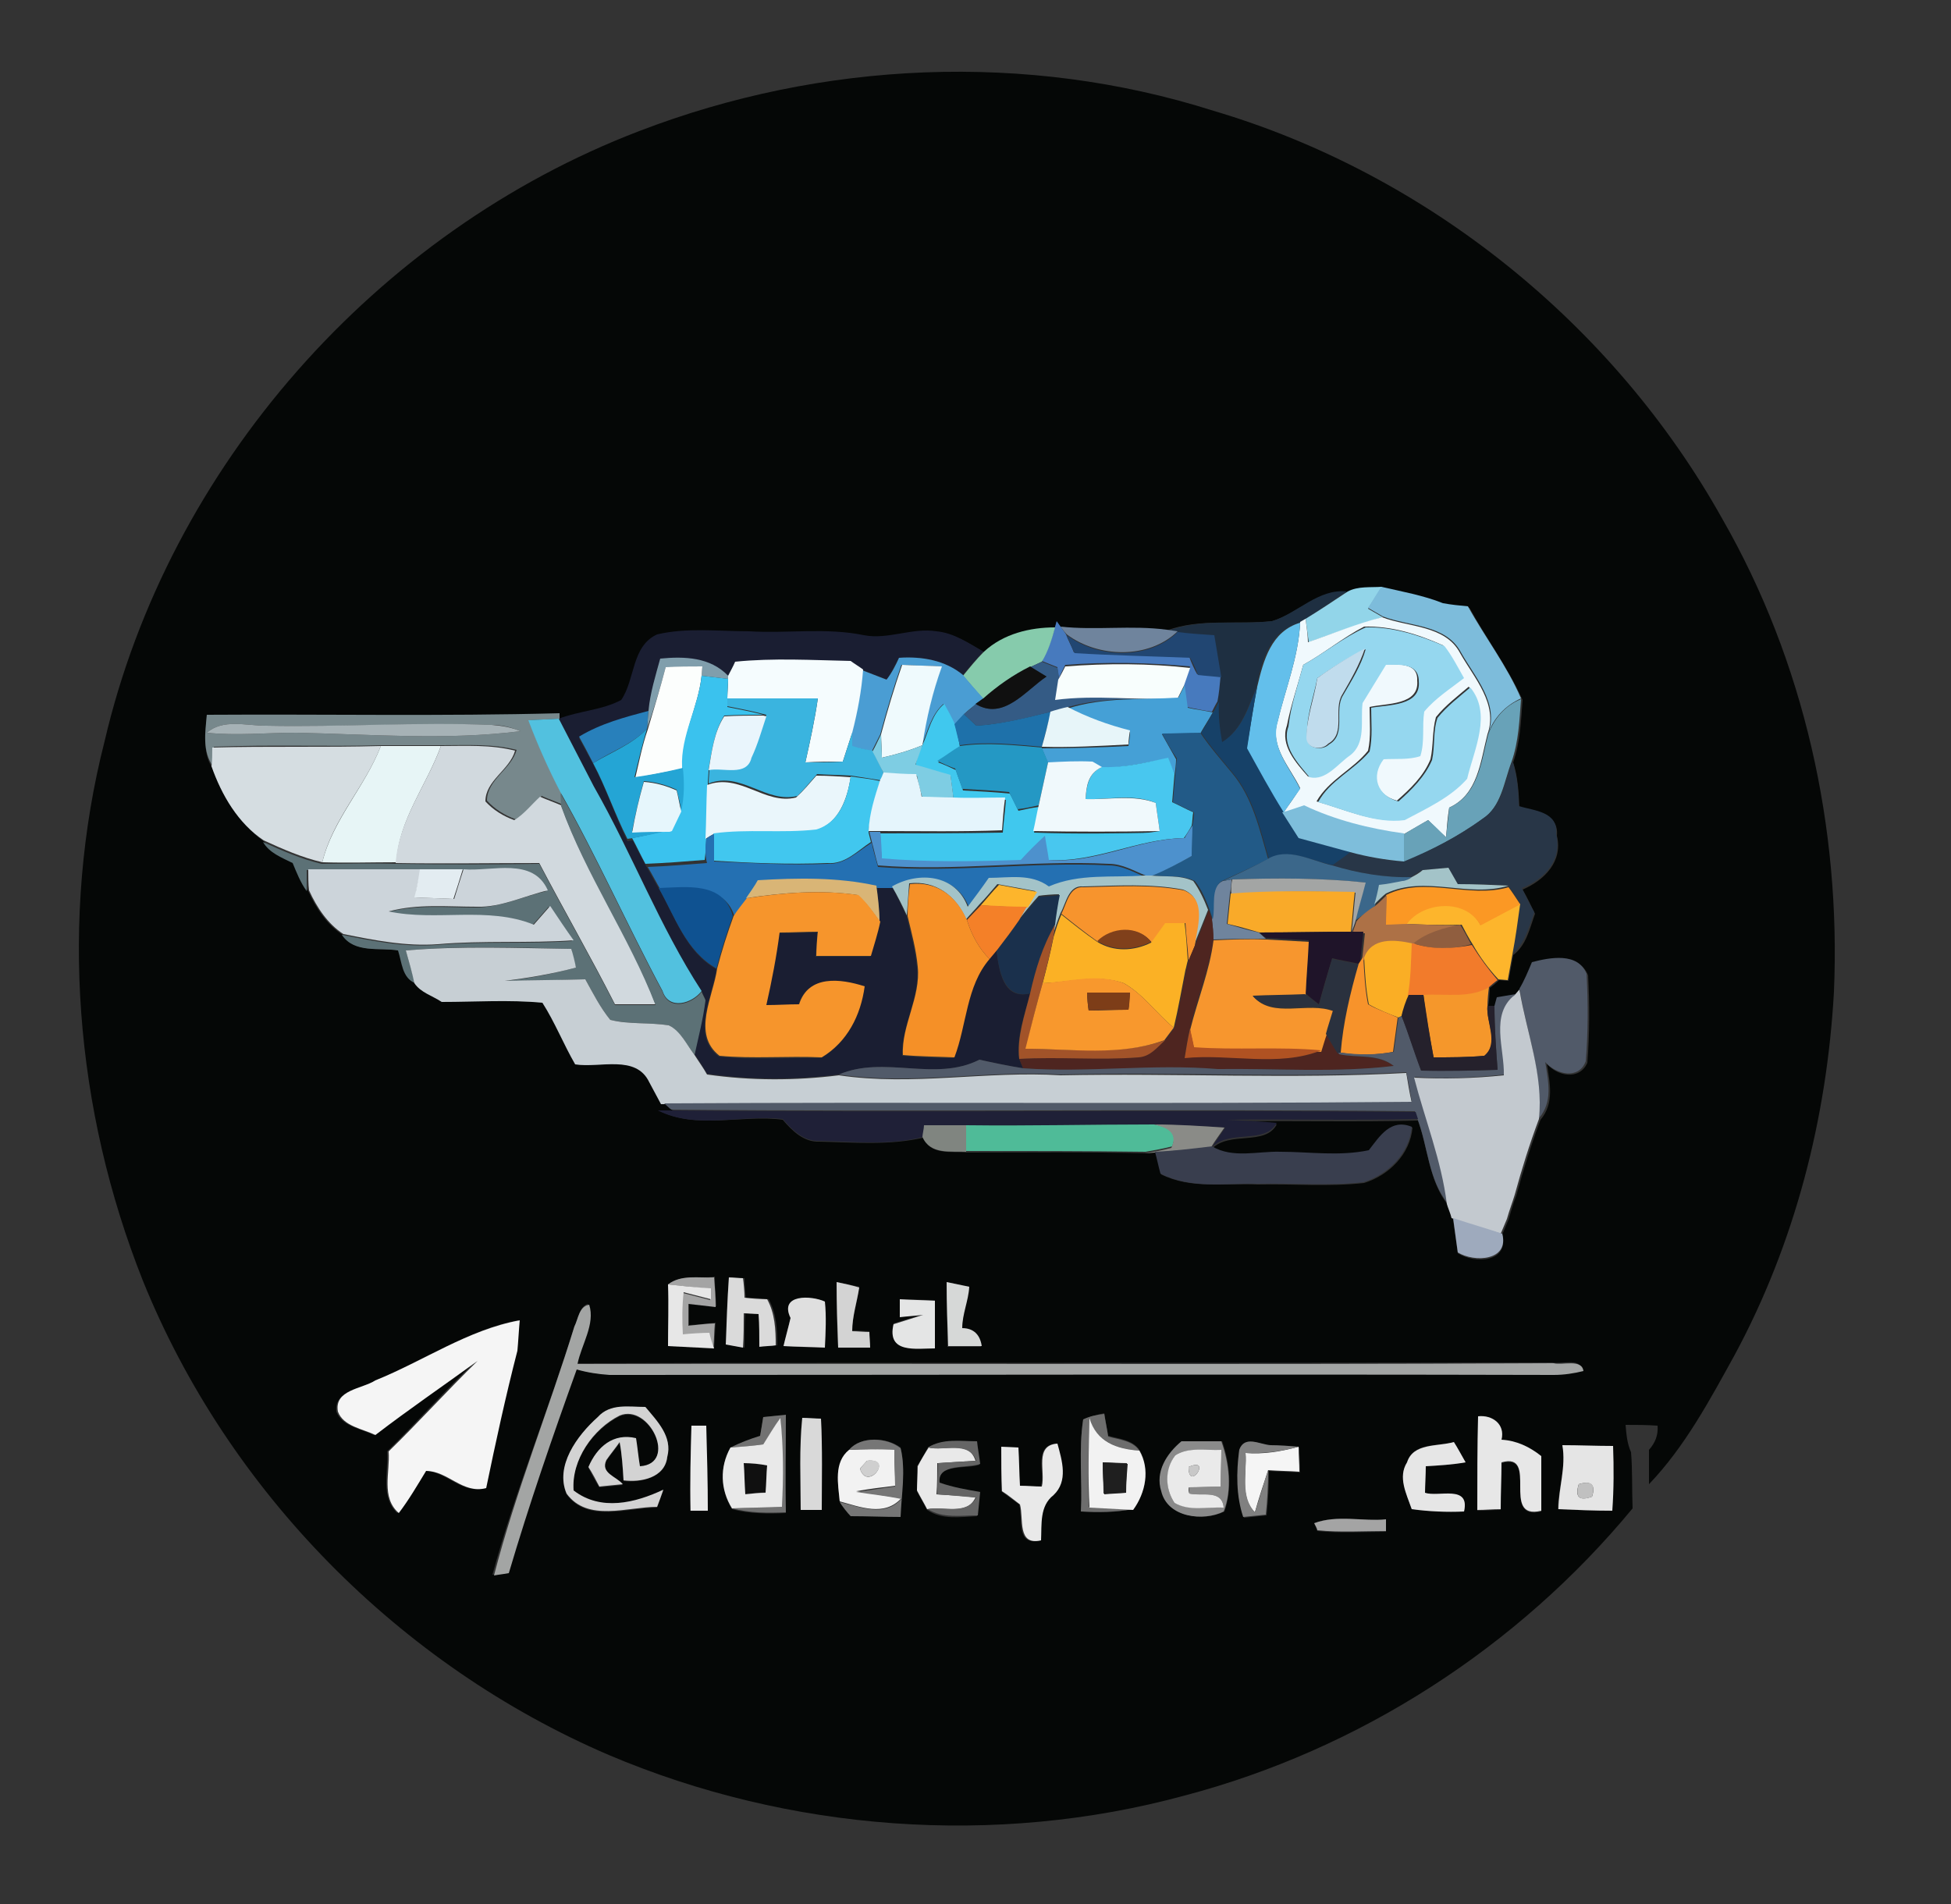 <?xml version="1.0" encoding="utf-8"?>
<!-- Generator: Adobe Illustrator 26.0.3, SVG Export Plug-In . SVG Version: 6.00 Build 0)  -->
<svg version="1.1" id="Layer_1" xmlns="http://www.w3.org/2000/svg" xmlns:xlink="http://www.w3.org/1999/xlink" x="0px" y="0px"
	 viewBox="0 0 250 244" style="enable-background:new 0 0 250 244;" xml:space="preserve">
<rect x="0" y="0" width="250" height="244" fill="#333333" stroke="none"/>
<style type="text/css">
	.st0{fill:#050706;}
	.st1{fill:#1E2F41;}
	.st2{fill:#92D5E9;}
	.st3{fill:#7DBCDB;}
	.st4{fill:#F0F9FD;}
	.st5{fill:#477ABE;}
	.st6{fill:#6F849D;}
	.st7{fill:#63BFEB;}
	.st8{fill:#1A1E32;}
	.st9{fill:#86CBAC;}
	.st10{fill:#214672;}
	.st11{fill:#95D7EF;}
	.st12{fill:#C0DCED;}
	.st13{fill:#809EAC;}
	.st14{fill:#4A9DD3;}
	.st15{fill:#F5FCFE;}
	.st16{fill:#345B85;}
	.st17{fill:#F8FEFD;}
	.st18{fill:#FCFEFD;}
	.st19{fill:#EFFAFD;}
	.st20{fill:#101010;}
	.st21{fill:#3AC2EE;}
	.st22{fill:#45A0D6;}
	.st23{fill:#164168;}
	.st24{fill:#3AB4DF;}
	.st25{fill:#40C8EE;}
	.st26{fill:#68A2B8;}
	.st27{fill:#77888C;}
	.st28{fill:#2880BB;}
	.st29{fill:#1E71AA;}
	.st30{fill:#E7F5F9;}
	.st31{fill:#52C1DF;}
	.st32{fill:#E9F5FC;}
	.st33{fill:#A6B2B6;}
	.st34{fill:#24A5D5;}
	.st35{fill:#7ECDE3;}
	.st36{fill:#225A87;}
	.st37{fill:#2498C4;}
	.st38{fill:#D5DDE1;}
	.st39{fill:#E7F5F6;}
	.st40{fill:#D1D9DE;}
	.st41{fill:#48C7EF;}
	.st42{fill:#F0F9FC;}
	.st43{fill:#283647;}
	.st44{fill:#EAF6FB;}
	.st45{fill:#41C7EF;}
	.st46{fill:#E5F5FC;}
	.st47{fill:#E6F6FC;}
	.st48{fill:#5C7176;}
	.st49{fill:#7EBEDB;}
	.st50{fill:#4D91CD;}
	.st51{fill:#2470B2;}
	.st52{fill:#3B678A;}
	.st53{fill:#A3C3C8;}
	.st54{fill:#CCD4DA;}
	.st55{fill:#E3ECF1;}
	.st56{fill:#D9B576;}
	.st57{fill:#A3A5A4;}
	.st58{fill:#0F5291;}
	.st59{fill:#F59027;}
	.st60{fill:#FDB52C;}
	.st61{fill:#F7942D;}
	.st62{fill:#FB9824;}
	.st63{fill:#F6952C;}
	.st64{fill:#1A304C;}
	.st65{fill:#F9AA29;}
	.st66{fill:#AD7146;}
	.st67{fill:#F48028;}
	.st68{fill:#4E2520;}
	.st69{fill:#FBB125;}
	.st70{fill:#A25329;}
	.st71{fill:#80401B;}
	.st72{fill:#1F1429;}
	.st73{fill:#905E3F;}
	.st74{fill:#F7962E;}
	.st75{fill:#FAAE25;}
	.st76{fill:#F27B2B;}
	.st77{fill:#C7CFD4;}
	.st78{fill:#2A313E;}
	.st79{fill:#F7932B;}
	.st80{fill:#515A69;}
	.st81{fill:#F8982D;}
	.st82{fill:#F5972B;}
	.st83{fill:#7D3D18;}
	.st84{fill:#25212C;}
	.st85{fill:#C3C9CF;}
	.st86{fill:#B05222;}
	.st87{fill:#1F2037;}
	.st88{fill:#808580;}
	.st89{fill:#4FBB98;}
	.st90{fill:#8A8B87;}
	.st91{fill:#393E4E;}
	.st92{fill:#9EAABD;}
	.st93{fill:#A4A4A4;}
	.st94{fill:#DADADA;}
	.st95{fill:#D3D3D3;}
	.st96{fill:#D6D8D7;}
	.st97{fill:#E7E7E7;}
	.st98{fill:#DFDFDF;}
	.st99{fill:#E4E5E5;}
	.st100{fill:#F5F5F5;}
	.st101{fill:#727272;}
	.st102{fill:#6D6D6D;}
	.st103{fill:#E9E9E9;}
	.st104{fill:#D9D9D9;}
	.st105{fill:#F2F2F2;}
	.st106{fill:#767676;}
	.st107{fill:#656565;}
	.st108{fill:#8A8A8A;}
	.st109{fill:#E6E6E6;}
	.st110{fill:#808080;}
	.st111{fill:#E5E5E5;}
	.st112{fill:#EAEAEA;}
	.st113{fill:#CFCFCF;}
	.st114{fill:#1F1F1F;}
	.st115{fill:#C8C8C8;}
	.st116{fill:#C0C0C0;}
</style>
<g id="_x23_050706ff">
	<path class="st0" d="M81.9,16.8c23.4-9,49.7-10.2,73.6-2.6c27.4,8.1,51.3,27.4,65.2,52.3c10.5,18.3,15.2,39.6,14.3,60.6
		c-0.9,16.2-5,32.2-12.7,46.5c-3.2,5.8-6.4,11.8-11,16.6c0-1.1,0-3.3,0-4.4c0.8-0.9,1.2-1.9,1.1-3.1c-1.4-0.1-2.8-0.1-4.1-0.1
		c0.1,1.2,0.2,2.4,0.7,3.5c0.2,2.4,0.1,4.8,0.2,7.2c-14.7,17.8-35,30.9-57.4,36.8c-24.2,6.6-50.7,4.6-73.8-5.2
		c-26.8-11.5-48.8-33.8-59.7-60.8C9.6,142.2,7.6,117.7,13.4,95C21.6,59.8,48.2,29.7,81.9,16.8 M163,79.6c-4.5,0.5-9.2-0.4-13.5,1.2
		c-4.5-0.6-9.1,0-13.6-0.4l-0.5-0.7l-0.2,0.8c-3.3,0-6.7,0.8-9.1,3.1c-1.9-1.1-3.8-2.4-6-2.6c-3.1-0.5-6.2,1.1-9.3,0.5
		c-4.9-1-9.8-0.1-14.7-0.5c-3.9,0-7.9-0.5-11.8,0.4c-3.4,1.5-2.8,5.8-4.6,8.4c-2.4,1.4-5.4,1.4-8,2.4l0-0.7
		c-15.1,0.4-30.1,0.1-45.2,0.2c-0.1,2.2-0.6,4.7,0.7,6.7c1.3,3.7,3.5,7.2,6.7,9.5c0.8,1.4,2.4,2,3.8,2.7c0.5,1.2,0.9,2.5,1.8,3.6
		c1,2.2,2.4,4.3,4.4,5.6c1.5,2.4,4.8,1.6,7.2,2c0.5,1.5,0.5,3.5,2.2,4.2c0.9,1.2,2.4,1.6,3.5,2.4c4.3-0.1,8.6-0.3,12.9,0.1
		c1.6,2.6,2.7,5.3,4.2,7.9c3.1,0.5,7.8-1.4,9.5,2.3c0.5,0.9,1,1.9,1.5,2.8l0.4,0l0.9,0.8h-1.8c4.9,2.5,10.7,0.5,15.9,1.2
		c1.2,1.4,2.7,2.9,4.7,2.8c4.4,0.1,8.9,0.5,13.3-0.5c1,2.3,3.6,1.7,5.6,1.9c7.7,0,15.4-0.1,23,0.1l1.2-0.1c0.2,0.7,0.5,2.1,0.7,2.8
		c3.8,1.9,8.2,1.1,12.4,1.3c4.5-0.1,9.1,0.3,13.6-0.2c3.2-1,5.9-3.7,6.2-7.1c-2.7-1.1-4.1,1.2-5.5,3c-3.7,0.9-7.6,0.2-11.4,0.4
		c-2.9-0.1-6.1,0.9-8.8-0.7c2.3-2.3,6.8-0.3,8.3-3.1c-2.1-0.2-4.3-0.3-6.4-0.4c8.2-0.1,16.4,0.1,24.5-0.1c1.3,3.6,1.4,7.8,3.9,10.9
		c0.2,0.5,0.5,1.4,0.6,1.8c0.2,1.4,0.4,2.9,0.6,4.3c2.2,1.4,6.6,1.2,5.7-2.4c0.2-0.5,0.6-1.4,0.8-1.9c0.3-1,0.6-2.1,1-3.1
		c0.9-3.3,1.9-6.5,3.1-9.7c1.8-2.1,1.2-4.8,0.8-7.2c1.3,1.6,4.2,2.2,5.2-0.1c0.3-3.7,0.3-7.5,0.1-11.2c-1.1-2.8-4.7-2.1-7-1.5
		c-0.5,1.2-1,2.3-1.5,3.5l0,0l-0.6,0.6c-0.6,0.1-1.8,0.3-2.4,0.4l-0.4,1l-0.9,0c0.1-0.6,0.2-1.8,0.2-2.4c0.3-0.2,0.9-0.7,1.2-1
		l1.2,0.1c0.2-1.1,0.4-2.2,0.6-3.3c1.7-1.3,2.1-3.4,2.8-5.3c-0.5-1-1-2.1-1.6-3.1c2.8-1.2,5.2-3.6,4.4-6.9c0.3-2.9-2.9-3-4.8-3.6
		c-0.1-2-0.2-3.9-0.8-5.8c0.9-2.6,1-5.3,1.2-8c-1.9-4.2-4.6-7.8-6.8-11.8c-1.1-0.1-2.1-0.3-3.2-0.4c-2.6-1-5.3-1.5-7.9-2.1
		c-1.4,0.1-3-0.1-4.4,0.6C168.9,75.4,166.4,78.6,163,79.6 M85.6,164.6c0.1,2.6,0,5.3,0,7.9c2,0.1,4,0.2,5.9,0.3
		c0.1-1.1,0.1-2.2,0.2-3.3c-0.9,0.1-2.6,0.3-3.4,0.3l0-2.8c0.9,0.1,2.6,0.3,3.5,0.4c-0.1-1.3-0.2-2.5-0.2-3.8
		C89.5,163.9,87.3,163.3,85.6,164.6 M93.4,163.7c-0.2,2.9-0.3,5.7-0.2,8.6c0.5,0.1,1.6,0.3,2.2,0.4c0-1.5,0-3,0.1-4.4l1.9,0.1
		c0,1.4,0,2.8,0.1,4.2c0.5-0.1,1.6-0.1,2.1-0.2c0-2-0.1-4.1-1.1-5.9c-0.7-0.1-2.2-0.2-2.9-0.2c-0.1-0.6-0.2-1.8-0.2-2.5
		C94.8,163.8,93.9,163.8,93.4,163.7 M107.2,164.3c0,2.8,0,5.6,0.2,8.3c1.4,0,2.7,0,4.1,0c0-0.5-0.1-1.5-0.1-2
		c-0.6,0-1.7-0.1-2.2-0.1c0-1.9,0.7-3.7,0.9-5.6C109.2,164.7,108.2,164.5,107.2,164.3 M121.3,164.3c0,2.8,0.1,5.5,0.1,8.3
		c1.4,0,2.9,0,4.3,0c-0.2-1.4-1-2.3-2.5-2.3c0-1.8,0.8-3.5,0.9-5.3C123.2,164.7,122.3,164.5,121.3,164.3 M73.6,170
		c-3.3,10.7-7.6,21.1-10.5,31.8c0.5-0.1,1.4-0.2,1.9-0.3c2.6-8.8,5.6-17.4,8.7-26.1c1.4,0.4,2.8,0.7,4.2,0.7c40.3,0,80.7,0,121,0
		c1.3,0,2.6-0.2,3.8-0.5c-0.2-1.7-2.7-0.7-3.8-1c-41.7,0.1-83.4,0-125.1,0.1c0.5-2.5,2.3-5.1,1.5-7.6
		C74.2,167.5,74.1,169.1,73.6,170 M101.3,168.9c-0.2,0.9-0.7,2.7-0.9,3.6c1.8,0.1,3.6,0.2,5.3,0.2c0-2,0.1-3.9,0-5.9
		C104,166.1,99.8,165.8,101.3,168.9 M115.3,166.5l0,2.2c0.7-0.1,2.2-0.2,3-0.3c-1.2,0.4-2.5,0.8-3.8,1.2c-0.9,3.8,2.9,3.1,5.3,3.1
		c0-2,0-4.1,0-6.1C118.3,166.6,116.8,166.5,115.3,166.5 M48.1,176.9c-1.7,1.1-5.3,1.2-5,4c0.7,1.9,3.2,2.2,4.8,3
		c4.3-3.2,8.8-6.3,13.1-9.5c-3.9,3.7-7.5,7.8-11.4,11.6c0.2,2.6-0.9,5.8,1.3,7.9c1.3-1.7,2.4-3.6,3.5-5.4c2.8,0,4.7,3,7.7,2.2
		c1.2-5.9,2.5-11.8,4-17.6c0.1-1,0.2-2.9,0.3-3.9C60,170.4,54.3,174.4,48.1,176.9 M76.6,181.6c-2.6,2.4-5.5,6.2-4,9.9
		c2.7,3.7,7.8,1.7,11.6,1.7c0.2-0.6,0.6-1.7,0.8-2.2c-3.6,1.7-8,2.7-11.5,0.1c-0.4-3.9,2.5-7.9,5.9-9.6c3.8-1.6,7.5,6.1,2.6,6.5
		c-0.2-1.2-0.4-2.4-0.5-3.6c-2.9-0.7-5,1.1-6.1,3.7c0.3,0.6,1,1.9,1.4,2.5c0.8-0.1,2.2-0.2,3-0.3c-0.8-1-2.9-1.4-2.1-3.1
		c0.4-0.6,1.3-1.7,1.7-2.3c0.3,1.6,0.4,3.3,0.5,4.9c2.2,0.2,5.3-0.4,5.6-3c0.7-2.6-1.2-4.6-2.8-6.4
		C80.6,180.3,78.2,179.9,76.6,181.6 M97.8,181.6c-0.1,0.6-0.3,1.9-0.4,2.5c-1.3,0.4-2.5,0.9-3.8,1.5c-1.4,2.5-1.3,5.3,0.2,7.8
		c2.2,0.6,4.6,0.6,6.9,0.5c-0.1-4.2,0-8.3,0-12.5C99.7,181.4,98.8,181.5,97.8,181.6 M138.8,181.9c-0.6,3.9-0.1,7.9-0.2,11.8
		c2.2,0.2,4.4,0.1,6.6-0.3c1.6-2.1,2.2-5.2,0.8-7.6c-0.9-1.3-2.6-1.4-4-1.8c-0.1-0.7-0.4-2.2-0.5-2.9
		C140.5,181.3,139.6,181.6,138.8,181.9 M189.4,181.5c-0.1,4-0.1,8-0.1,12.1c1,0,2-0.1,3-0.1c0-2,0-4,0.1-6c4.9-1.4-0.2,7.5,5.1,6.2
		c0-2.3,0-4.7,0-7c-1.5-1.2-3.2-2-5.1-2.1C192.9,182.5,191.3,181.3,189.4,181.5 M88.6,182.7c-0.1,3.6-0.2,7.2-0.2,10.9
		c0.6,0,1.6,0,2.2,0c0.1-3.6-0.1-7.3-0.2-10.9C90,182.7,89.1,182.7,88.6,182.7 M102.8,181.7c-0.4,3.9-0.2,7.9-0.2,11.8
		c0.7,0,2,0,2.7,0c0-3.9,0.1-7.8-0.1-11.7C104.6,181.8,103.4,181.7,102.8,181.7 M108.8,185.8c-2,1.7-1.4,4.4-1.2,6.6
		c0.3,0.5,1.1,1.3,1.4,1.8c2.1,0.1,4.3,0.1,6.4,0.1c0-2.9,0.7-5.9,0-8.8C113.7,184.2,110.3,184,108.8,185.8 M118.9,185.5
		c-0.3,0.6-1,1.8-1.4,2.4c0,0.8,0,2.4,0,3.2c0.3,0.6,1,1.8,1.3,2.4c1.9,1.3,4.2,0.9,6.4,0.8c0.1-1,0.2-2,0.3-3
		c-1.8-0.3-3.5-0.6-5.2-1.2c-0.3-2.6,3.6-1.8,5.2-2.4c-0.1-1-0.3-2-0.4-2.9C123.1,184.7,120.8,184.4,118.9,185.5 M151.4,184.7
		c-1.9,1.5-3.4,3.9-2.5,6.4c0.7,3.4,5.4,3.9,8,2.6c1-2.8,0.7-6.2-0.3-9C154.8,184.8,153.1,184.8,151.4,184.7 M180.3,187.4
		c-1.2,1.9,0,4.1,0.6,6c2.2,0.3,4.4,0.4,6.7,0.3c0.8-3.4-3.3-1.8-5-2.4c0-0.9,0.1-2.6,0.1-3.4c1.7-0.1,3.4-0.2,5.1-0.5
		c-0.4-0.6-1.1-1.9-1.5-2.6C184.2,185.4,181.1,184.8,180.3,187.4 M158.8,185.8c-0.3,2.9-0.4,5.9,0.6,8.7c1-0.1,1.9-0.2,2.9-0.3
		c0.2-1.9,0.3-3.8,0.3-5.7c1.3,0.1,2.7,0.1,4,0.2c0-1.1-0.1-2.1-0.1-3.2c-1.2-0.1-2.4-0.2-3.6-0.2
		C161.4,185.1,159.4,183.9,158.8,185.8 M200.2,185.2c0.5,2.8-0.5,5.5-0.6,8.2c2.3,0.1,4.6,0.2,6.9,0.2c0.2-2.8,0.2-5.6,0.1-8.3
		C204.5,185.3,202.3,185.3,200.2,185.2 M128.3,185.4c0,1.9,0,3.8,0,5.7c0.8,0.6,1.5,1.1,2.3,1.7c0.5,1.8-0.5,5.4,2.7,4.6
		c0.1-2-0.2-4.3,1.6-5.8c1.9-1.8,1.1-4.4,0.5-6.6c-3,0.2-1.5,3.6-2,5.5c-0.9,0-1.8-0.1-2.8-0.1c-0.1-1.6-0.1-3.2-0.2-4.9
		L128.3,185.4 M168.4,195.2c0.1,0.2,0.3,0.7,0.4,1c2.9,0.3,5.8,0.1,8.8,0.1c0-0.4,0-1.2,0-1.5C174.6,194.9,171.3,194.1,168.4,195.2z
		"/>
</g>
<g id="_x23_1e2f41ff">
	<path class="st1" d="M163,79.6c3.3-1,5.9-4.2,9.6-3.8c-1.8,1.2-3.6,2.4-5.4,3.6c-0.2,0.1-0.5,0.3-0.7,0.4c-3.8,1.1-4.8,4.8-5.5,8.2
		c-1.1,2.6-1.9,5.6-4.5,7.2c-0.2-1.7-0.4-3.4-0.5-5.1c0.2-1.1,0.3-2.2,0.4-3.2c-0.2-1.8-0.6-3.6-0.9-5.4c-1.6-0.1-3.2-0.2-4.7-0.4
		l-1.4-0.2C153.9,79.2,158.5,80.1,163,79.6z"/>
</g>
<g id="_x23_92d5e9ff">
	<path class="st2" d="M172.7,75.8c1.3-0.7,2.9-0.5,4.4-0.6c-0.6,0.9-1.2,1.9-1.8,2.8c0.5,0.3,1.4,0.8,1.9,1.1
		c-3.2,0.9-6.4,2.1-9.5,3.2c-0.1-0.7-0.3-2.2-0.4-3C169.1,78.2,170.9,77,172.7,75.8z"/>
</g>
<g id="_x23_7dbcdbff">
	<path class="st3" d="M177,75.2c2.6,0.6,5.4,1.1,7.9,2.1c1.1,0.2,2.1,0.3,3.2,0.4c2.2,4,5,7.6,6.8,11.8c-2,0.9-3.5,2.5-4.2,4.5
		c1.4-3.9-1.7-7.2-3.5-10.4c-1.9-3.6-6.6-3.3-10-4.6c-0.5-0.3-1.4-0.8-1.9-1.1C175.9,77,176.4,76.1,177,75.2z"/>
</g>
<g id="_x23_f0f9fdff">
	<path class="st4" d="M167.6,82.3c3.2-1.1,6.3-2.4,9.5-3.2c3.4,1.3,8.1,1,10,4.6c1.8,3.2,4.9,6.5,3.5,10.4c-0.9,3.5-1.2,7.7-4.9,9.4
		c-0.2,1.2-0.3,2.5-0.4,3.8c-0.8-0.7-1.5-1.4-2.3-2.2c-1,0.6-2.1,1.2-3.1,1.8c-4.4-0.6-8.8-1.7-12.8-3.6c-0.7,0.2-2,0.7-2.7,0.9
		c0.8-1.1,1.5-2.1,2.2-3.2c-1.3-2.7-3.9-5.3-2.9-8.5c1-4.2,2.7-8.3,2.9-12.8c0.2-0.1,0.5-0.3,0.7-0.4
		C167.4,80.1,167.6,81.5,167.6,82.3 M167,85.2c-0.7,2.6-1.6,5.2-2.1,7.8c-0.9,2.5,1.2,4.8,2.7,6.5c2.1,0.5,3.6-1.7,5.2-2.8
		c2.1-1.5,1.3-4.4,1.6-6.7c1-1.6,2-3.2,3-4.9c1.6,0.1,4.3-0.3,4.2,2.1c0.3,3.2-3.9,2.9-6.1,3.4c0,1.9,0.2,3.8-0.2,5.6
		c-1.9,2.4-5,3.7-6.6,6.5c3.6,1,7.3,2.8,11.1,2.3c2.8-1.6,5.9-2.9,8-5.3c0.8-3.7,3.2-8.3,0.4-11.7c-1.4,1.2-3,2.4-4.2,3.9
		c-0.5,1.8-0.3,3.6-0.7,5.4c-0.9,2.2-2.6,3.8-4.3,5.3c-2.7-0.7-3.5-3.2-1.9-5.4c1.6-0.1,3.2,0.1,4.7-0.4c0.6-1.8,0.3-3.8,0.5-5.7
		c1.4-1.8,3.3-3,5.1-4.3c-0.8-1.4-1.6-2.9-2.5-4.1c-3.1-1.4-6.6-2.5-10.1-2.4C172.1,81.7,169.7,83.7,167,85.2z"/>
</g>
<g id="_x23_477abeff">
	<path class="st5" d="M135.4,79.6l0.5,0.7c0.2,0.3,0.6,0.8,0.7,1c0.2,0.6,0.8,1.7,1,2.3c4.9,0.3,9.9,0.4,14.8,0.6
		c0.2,0.6,0.7,1.7,1,2.2c0.7,0.1,2.2,0.2,3,0.3c-0.1,1.1-0.2,2.2-0.4,3.2c-0.2,0.3-0.5,0.9-0.7,1.3c-0.8-0.1-2.4-0.4-3.2-0.6
		c-0.1-0.7-0.3-2.2-0.4-2.9c0.2-0.6,0.6-1.7,0.8-2.3c-5.3-0.5-10.7-0.6-16-0.2c-0.2,0.4-0.6,1.2-0.8,1.7c-0.1-0.4-0.2-1.1-0.2-1.4
		c-0.5-0.2-1.5-0.6-2-0.8c0.8-1.4,1.3-2.9,1.7-4.4L135.4,79.6z"/>
</g>
<g id="_x23_6f849dff">
	<path class="st6" d="M135.9,80.3c4.5,0.5,9.1-0.2,13.6,0.4l1.4,0.2c-3.7,3.6-10.2,3.4-14.2,0.4C136.5,81.1,136.1,80.6,135.9,80.3z"
		/>
	<path class="st6" d="M155.3,117.9c0.4-1.5-0.4-4.2,1.4-5l1.1-0.2c0,0.5-0.1,1.4-0.2,1.8c-0.1,1-0.3,2.9-0.4,3.9
		c1.4,0.4,2.7,0.8,4.1,1.1c0.2,0.2,0.7,0.6,0.9,0.8c-2.3,0-4.5,0-6.8,0.1C155.5,119.6,155.4,118.7,155.3,117.9z"/>
</g>
<g id="_x23_63bfebff">
	<path class="st7" d="M161.1,88c0.8-3.4,1.8-7.1,5.5-8.2c-0.2,4.4-1.9,8.5-2.9,12.8c-0.9,3.2,1.6,5.8,2.9,8.5
		c-0.8,1.1-1.5,2.1-2.2,3.2c-1.6-2.7-3.1-5.4-4.7-8.2C160.2,93.3,160.6,90.6,161.1,88z"/>
</g>
<g id="_x23_1a1e32ff">
	<path class="st8" d="M84.2,81.3c3.8-0.9,7.8-0.4,11.8-0.4c4.9,0.3,9.9-0.5,14.7,0.5c3.1,0.6,6.2-1,9.3-0.5c2.2,0.2,4.1,1.5,6,2.6
		c-0.9,1-1.8,2-2.6,3c-2.3-1.9-5.2-2.4-8.2-2.2c-0.5,0.9-1,1.9-1.5,2.8c-1.1-0.4-2.1-0.8-3.1-1.2c-0.4-0.3-1.2-0.8-1.6-1.1
		c-4.9-0.2-9.9-0.4-14.8,0.1c-0.2,0.4-0.7,1.3-0.9,1.8c-2.3-2.4-5.6-2.5-8.7-2.2c-0.6,2.2-1.3,4.4-1.5,6.8c-3.1,0.8-6.2,1.7-8.9,3.3
		c0.6,1.1,1.2,2.2,1.8,3.3c1.7,3.2,2.8,6.6,4.4,9.9l0.7-0.1c0.5,1.1,1.1,2.2,1.7,3.3c0.6,1,1.1,2,1.7,3c2.1,3.7,3.4,8,7.3,10.2
		c-0.5,3.6-3.3,8.4,0.3,11.2c4.4,0.5,8.8,0.1,13.1,0.2c3.3-1.9,5-5.4,5.5-9.1c-3.1-1-7.2-1.6-8.4,2.3c-1.4,0-2.8,0.1-4.2,0.1
		c0.7-3.1,1.3-6.2,1.7-9.3c1.6,0,3.3-0.1,4.9-0.1c0,0.8-0.1,2.3-0.2,3.1c2.3,0,4.7,0,7,0c0.4-1.5,0.9-2.9,1.2-4.4
		c0-1.6-0.2-3.1-0.4-4.6c0.7,0,1.4,0,2,0c0.7,1.3,1.3,2.6,1.9,3.9c0.5,2.1,1.1,4.3,1.3,6.5c0.4,3.9-2,7.4-1.9,11.3
		c2.2,0.2,4.4,0.3,6.6,0.3c1.6-4.2,1.5-9.1,4.5-12.6l1-1.2c0.3,2.5,0.8,6.4,4.3,5.5c-0.7,2.8-1.8,5.5-1.4,8.4l0.5,1.2
		c-1.9-0.3-3.7-0.7-5.6-1.1c-5.6,2.9-12.2-0.6-18,1.9c-5.6,0.7-11.3,0.7-16.9-0.1c-0.5-0.8-1-1.7-1.6-2.5c0.5-2.3,1-4.6,1.4-7
		c-0.1-0.3-0.4-0.8-0.5-1.1c-5.4-8.3-8.9-17.7-13.8-26.2c-1.5-2.9-3-5.8-4.5-8.7c2.6-1,5.6-1.1,8-2.4C81.4,87.1,80.9,82.8,84.2,81.3
		z"/>
</g>
<g id="_x23_86cbacff">
	<path class="st9" d="M126.1,83.5c2.5-2.3,5.9-3.1,9.1-3.1c-0.4,1.5-0.9,3.1-1.7,4.4c-0.4,0.2-1.1,0.5-1.5,0.7c-2.2,1-4.2,2.5-6,4.1
		c-0.9-1-1.7-2-2.6-3C124.3,85.5,125.1,84.5,126.1,83.5z"/>
</g>
<g id="_x23_214672ff">
	<path class="st10" d="M136.7,81.4c4,3,10.5,3.2,14.2-0.4c1.6,0.2,3.2,0.3,4.7,0.4c0.3,1.8,0.6,3.6,0.9,5.4c-0.7-0.1-2.2-0.2-3-0.3
		c-0.2-0.6-0.7-1.7-1-2.2c-4.9-0.2-9.9-0.3-14.8-0.6C137.4,83.1,136.9,81.9,136.7,81.4z"/>
</g>
<g id="_x23_95d7efff">
	<path class="st11" d="M167,85.2c2.7-1.5,5.1-3.5,8-4.8c3.4-0.1,6.9,1,10.1,2.4c1,1.3,1.7,2.7,2.5,4.1c-1.8,1.4-3.7,2.6-5.1,4.3
		c-0.3,1.9,0.1,3.8-0.5,5.7c-1.5,0.5-3.1,0.3-4.7,0.4c-1.7,2.2-0.8,4.7,1.9,5.4c1.7-1.5,3.4-3.2,4.3-5.3c0.4-1.8,0.1-3.7,0.7-5.4
		c1.2-1.5,2.8-2.7,4.2-3.9c2.8,3.4,0.5,7.9-0.4,11.7c-2.1,2.4-5.2,3.8-8,5.3c-3.8,0.5-7.5-1.3-11.1-2.3c1.5-2.8,4.6-4.1,6.6-6.5
		c0.4-1.8,0.2-3.8,0.2-5.6c2.2-0.4,6.4-0.2,6.1-3.4c0-2.4-2.6-2.1-4.2-2.1c-1,1.6-2,3.3-3,4.9c-0.3,2.2,0.5,5.1-1.6,6.7
		c-1.6,1.1-3.1,3.3-5.2,2.8c-1.5-1.8-3.6-4-2.7-6.5C165.4,90.4,166.3,87.8,167,85.2 M168.8,86.9c-0.5,2.6-1.5,5.1-1.3,7.8
		c0.1,1.3,2,1.5,2.8,0.7c2.3-1.3,0.6-4.4,1.8-6.3c1.1-1.9,2.3-3.8,2.9-5.9C172.8,84.2,170.8,85.5,168.8,86.9z"/>
</g>
<g id="_x23_c0dcedff">
	<path class="st12" d="M168.8,86.9c1.9-1.4,4-2.7,6.1-3.8c-0.7,2.1-1.8,4-2.9,5.9c-1.2,1.9,0.5,5-1.8,6.3c-0.8,0.9-2.7,0.7-2.8-0.7
		C167.4,92,168.4,89.5,168.8,86.9z"/>
</g>
<g id="_x23_809eacff">
	<path class="st13" d="M84.6,84.4c3.1-0.3,6.4-0.2,8.7,2.2l0,0.4c-0.8-0.1-2.5-0.3-3.4-0.4l0.1-1.2c-1.6,0-3.1,0.1-4.7,0.1
		c-0.7,2.7-1.5,5.3-2.4,7.9c0.1-0.6,0.1-1.7,0.2-2.3C83.3,88.8,84,86.6,84.6,84.4z"/>
</g>
<g id="_x23_4a9dd3ff">
	<path class="st14" d="M115.2,84.3c2.9-0.2,5.9,0.3,8.2,2.2c0.8,1,1.7,2,2.6,3l-1,0.8c-0.4,0.3-1.2,0.9-1.5,1.3
		c-0.3,0.3-0.9,1-1.2,1.3c-0.4-0.9-0.9-1.8-1.4-2.7c-1.6,1.4-2,3.5-2.8,5.3c0.5-3.4,1.4-6.8,2.5-10.1c-1.7-0.1-3.4-0.1-5.1-0.2
		c-1,2.9-1.9,5.9-2.7,8.9c-0.3,0.6-0.8,1.6-1.1,2.2c-0.7-0.2-2-0.5-2.6-0.6c0-0.4,0-1.3,0-1.7c0.7-2.6,1.2-5.3,1.4-8.1
		c1,0.4,2.1,0.8,3.1,1.2C114.3,86.2,114.8,85.2,115.2,84.3z"/>
</g>
<g id="_x23_f5fcfeff">
	<path class="st15" d="M94.2,84.8c4.9-0.5,9.9-0.2,14.8-0.1c0.4,0.3,1.2,0.8,1.6,1.1c-0.2,2.7-0.7,5.4-1.4,8.1
		c-0.4,1.2-0.8,2.5-1.2,3.7c-1.6,0-3.2,0-4.8,0.1c0.6-2.7,1.2-5.4,1.6-8.2c-3.9,0-7.7,0-11.6,0c0-0.6,0.1-1.9,0.1-2.5l0-0.4
		C93.5,86.2,94,85.3,94.2,84.8z"/>
</g>
<g id="_x23_345b85ff">
	<path class="st16" d="M132,85.5c0.4-0.2,1.1-0.5,1.5-0.7c0.5,0.2,1.5,0.6,2,0.8c0.1,0.4,0.2,1.1,0.2,1.4c-0.1,0.6-0.3,1.9-0.4,2.6
		c5.2-0.6,10.4,0.2,15.7-0.2c-4.7,0.2-9.5-0.1-14.1,1.2c-0.6,0.2-1.7,0.5-2.2,0.6c-3.1,0.8-6.3,1.6-9.6,1.8
		c-0.4-0.4-1.2-1.1-1.6-1.5c0.4-0.3,1.2-0.9,1.5-1.3c3.5,2.2,6.4-1.7,9.1-3.5C133.6,86.4,132.5,85.8,132,85.5z"/>
</g>
<g id="_x23_f8fefdff">
	<path class="st17" d="M136.5,85.4c5.3-0.4,10.7-0.4,16,0.2c-0.2,0.6-0.6,1.7-0.8,2.3c-0.2,0.4-0.6,1.2-0.8,1.6
		c-5.2,0.3-10.4-0.5-15.7,0.2c0.1-0.6,0.3-1.9,0.4-2.6C135.9,86.6,136.3,85.8,136.5,85.4z"/>
</g>
<g id="_x23_fcfefdff">
	<path class="st18" d="M85.3,85.5c1.6-0.1,3.1-0.1,4.7-0.1l-0.1,1.2c-0.4,4-2.7,7.8-2.3,11.9c-2.1,0.4-4.1,0.8-6.2,1.2
		c0.5-2.1,0.9-4.2,1.6-6.2C83.8,90.8,84.6,88.2,85.3,85.5z"/>
</g>
<g id="_x23_effafdff">
	<path class="st19" d="M115.6,85.2c1.7,0.1,3.4,0.1,5.1,0.2c-1.2,3.3-2,6.7-2.5,10.1c-1.7,0.7-3.4,1.2-5.2,1.6c0-0.8-0.1-2.2-0.1-3
		C113.7,91.1,114.6,88.1,115.6,85.2z"/>
</g>
<g id="_x23_101010ff">
	<path class="st20" d="M126,89.5c1.8-1.6,3.8-3,6-4.1c0.5,0.3,1.6,1,2.1,1.3c-2.7,1.8-5.5,5.7-9.1,3.5L126,89.5z"/>
	<path class="st20" d="M95.3,187.5c1,0.1,2,0.1,3,0.2c-0.1,1.2-0.1,2.4-0.2,3.5c-0.9,0.1-1.7,0.2-2.6,0.2
		C95.4,190.1,95.4,188.8,95.3,187.5z"/>
</g>
<g id="_x23_3ac2eeff">
	<path class="st21" d="M89.9,86.6c0.8,0.1,2.5,0.3,3.4,0.4c0,0.6-0.1,1.9-0.1,2.5l0,1.1c1.5,0.3,3.1,0.6,4.6,1c-1.7,0-3.3,0-5,0.1
		c-1.3,2.1-1.6,4.6-2,6.9c0,0.5-0.1,1.4-0.1,1.9c-0.1,2.3-0.1,4.6-0.2,6.9c0,0.7-0.1,2.1-0.2,2.8c-2.5,0.2-5,0.4-7.6,0.5
		c-0.6-1.1-1.1-2.2-1.7-3.3c1.6-0.3,3.1-0.7,4.7-1l0.3-0.1c0.3-0.6,0.9-1.9,1.2-2.5c0.4-1.8,0.4-3.7,0.2-5.5
		C87.2,94.3,89.5,90.6,89.9,86.6z"/>
</g>
<g id="_x23_45a0d6ff">
	<path class="st22" d="M151,89.4c0.2-0.4,0.6-1.2,0.8-1.6c0.1,0.7,0.3,2.2,0.4,2.9c0.8,0.2,2.4,0.4,3.2,0.6
		c-0.5,0.9-1.1,1.8-1.6,2.7c-1.6,0-3.3,0-4.9,0.1c0.6,1.1,1.2,2.1,1.8,3.2c0,0.5-0.1,1.5-0.2,2c-0.2-0.5-0.6-1.6-0.8-2.1
		c-2.8,0.5-5.6,1.2-8.5,1.2l-1.2-0.7c-1.9-0.1-3.8,0.1-5.7,0.1c-0.2-0.5-0.6-1.4-0.8-1.9c3.7,0,7.4-0.1,11.1-0.3
		c0.1-0.5,0.2-1.4,0.2-1.8c-2.8-0.7-5.5-1.6-8-3C141.5,89.3,146.3,89.7,151,89.4z"/>
</g>
<g id="_x23_164168ff">
	<path class="st23" d="M156.6,95.1c2.6-1.6,3.4-4.6,4.5-7.2c-0.5,2.7-0.9,5.3-1.3,8c1.5,2.7,3,5.5,4.7,8.2c0.7,1.1,1.4,2.2,2.1,3.3
		c2.2,0.6,4.4,1.2,6.6,1.8c-0.8,0.6-1.6,1.1-2.3,1.7c-2.7-0.5-5.7-2.3-8.3-0.8c-1.1-3.8-2-7.9-4.6-11c-1.4-1.7-2.8-3.3-4.1-5.2
		c0.6-0.9,1.1-1.8,1.6-2.7c0.2-0.3,0.5-0.9,0.7-1.3C156.1,91.8,156.3,93.4,156.6,95.1z"/>
</g>
<g id="_x23_3ab4dfff">
	<path class="st24" d="M93.2,89.5c3.9,0,7.7,0,11.6,0c-0.4,2.7-1,5.5-1.6,8.2c1.6,0,3.2,0,4.8-0.1c0.4-1.2,0.8-2.5,1.2-3.7
		c0,0.4,0,1.3,0,1.7c0.6,0.2,1.9,0.5,2.6,0.6c0.5,0.9,0.9,1.8,1.4,2.8c-0.1,0.3-0.2,0.8-0.3,1c-1.3-0.2-2.5-0.4-3.8-0.6
		c-1.5-0.1-2.9-0.1-4.4-0.2c-0.8,0.9-1.6,1.9-2.5,2.8c-4.1,1-7.2-3.2-11.4-1.6c0-0.5,0.1-1.4,0.1-1.9c1.8-0.3,4.9,0.9,5.4-1.6
		c0.8-1.7,1.3-3.6,1.9-5.3l-0.4-0.1c-1.5-0.4-3.1-0.7-4.6-1L93.2,89.5z"/>
</g>
<g id="_x23_40c8eeff">
	<path class="st25" d="M118.2,95.5c0.8-1.8,1.2-4,2.8-5.3c0.5,0.9,1,1.8,1.4,2.7c0.2,0.7,0.5,2.1,0.6,2.8c-0.9,0.7-1.9,1.4-2.8,2
		c0.6,0.2,1.7,0.7,2.3,1c0.2,0.7,0.7,1.9,0.9,2.6c2,0.1,4,0.2,6,0.4c0.3,0.5,0.8,1.6,1.1,2.2c0.9-0.2,1.8-0.4,2.7-0.5
		c-0.2,0.8-0.5,2.5-0.7,3.3c5.4,0.2,10.8,0.1,16.2,0c-4.9,0.8-9.9,0.8-14.8,0.6c-1.1,1-2.1,2.1-3.1,3.1c-5.9,0.2-11.9,0.3-17.8-0.2
		c-0.1-0.8-0.2-2.5-0.2-3.4c5.2,0,10.4,0,15.7-0.1c0.1-1.4,0.3-2.8,0.4-4.2c-2.2,0-4.5,0.1-6.7,0c-0.1-0.8-0.3-2.3-0.4-3.1
		c-1.5-0.4-3-0.9-4.5-1.3C117.5,97.1,117.8,96.3,118.2,95.5z"/>
</g>
<g id="_x23_68a2b8ff">
	<path class="st26" d="M190.7,94.1c0.8-2.1,2.2-3.7,4.2-4.5c-0.2,2.7-0.3,5.4-1.2,8c-1,2.6-1.3,5.8-3.8,7.4c-3.1,2.2-6.5,4-10,5.5
		c0-0.9,0-2.7,0-3.6c1-0.6,2-1.2,3.1-1.8c0.8,0.7,1.5,1.4,2.3,2.2c0.1-1.2,0.3-2.5,0.4-3.8C189.5,101.8,189.8,97.5,190.7,94.1z"/>
</g>
<g id="_x23_77888cff">
	<path class="st27" d="M26.5,91.6c15.1-0.1,30.1,0.2,45.2-0.2l0,0.7c-1.3,0.1-2.6,0.1-3.9,0.2c1.1,3.2,2.6,6.2,4.1,9.3l0.2,1.5
		c-0.9-0.4-1.8-0.7-2.7-1.1c-1,1-2,2.3-3.3,3c-1.4-0.5-2.7-1.3-3.7-2.4c0-2.7,3.1-4,3.8-6.5c-3.1-0.8-6.3-0.6-9.5-0.6
		c-2.6,0-5.1,0-7.7,0c-7.2,0.2-14.4-0.1-21.6,0.2c0,0.6-0.1,1.9-0.1,2.5C25.9,96.3,26.3,93.8,26.5,91.6 M26.5,93.9
		c3.8,0.4,7.7,0,11.5,0c9.6,0.2,19.2,1,28.7-0.2c-1.2-0.5-2.4-0.8-3.7-0.8c-9.6-0.3-19.3,0.3-28.9,0.1C31.5,93,28.6,92.1,26.5,93.9z
		"/>
</g>
<g id="_x23_2880bbff">
	<path class="st28" d="M74.2,94.4c2.8-1.7,5.9-2.5,8.9-3.3c-0.1,0.6-0.1,1.7-0.2,2.3c-1.9,2-4.6,2.9-6.9,4.4
		C75.4,96.6,74.8,95.5,74.2,94.4z"/>
</g>
<g id="_x23_1e71aaff">
	<path class="st29" d="M122.3,92.8c0.3-0.3,0.9-1,1.2-1.3c0.4,0.4,1.2,1.1,1.6,1.5c3.2-0.2,6.4-1,9.6-1.8c-0.4,1.5-0.8,3-1.2,4.5
		c-3.5-0.3-7-0.7-10.5-0.2C122.8,94.9,122.5,93.5,122.3,92.8z"/>
</g>
<g id="_x23_e7f5f9ff">
	<path class="st30" d="M134.6,91.2c0.6-0.2,1.7-0.5,2.2-0.6c2.5,1.3,5.2,2.3,8,3c-0.1,0.5-0.2,1.4-0.2,1.8
		c-3.7,0.2-7.4,0.4-11.1,0.3C133.9,94.3,134.3,92.8,134.6,91.2z"/>
</g>
<g id="_x23_52c1dfff">
	<path class="st31" d="M67.7,92.3c1.3-0.1,2.6-0.1,3.9-0.2c1.5,2.9,3,5.8,4.5,8.7c4.9,8.6,8.4,17.9,13.8,26.2c-1.2,1.6-4.2,2.5-5,0
		c-4.5-8.4-8.4-17.2-13.1-25.5C70.3,98.6,68.9,95.5,67.7,92.3z"/>
</g>
<g id="_x23_e9f5fcff">
	<path class="st32" d="M90.8,98.7c0.4-2.4,0.7-4.9,2-6.9c1.7-0.1,3.3-0.1,5-0.1l0.4,0.1c-0.6,1.8-1.1,3.6-1.9,5.3
		C95.7,99.6,92.6,98.3,90.8,98.7z"/>
</g>
<g id="_x23_a6b2b6ff">
	<path class="st33" d="M26.5,93.9c2.1-1.8,5-0.9,7.6-0.9c9.6,0.2,19.3-0.5,28.9-0.1c1.3,0.1,2.5,0.3,3.7,0.8
		c-9.5,1.2-19.1,0.4-28.7,0.2C34.1,93.9,30.3,94.3,26.5,93.9z"/>
</g>
<g id="_x23_24a5d5ff">
	<path class="st34" d="M76,97.8c2.3-1.4,5-2.4,6.9-4.4c-0.6,2-1.1,4.1-1.6,6.2c2.1-0.3,4.2-0.7,6.2-1.2c0.2,1.8,0.2,3.7-0.2,5.5
		c-0.1-0.7-0.4-2-0.6-2.7c-1.3-0.6-2.7-1-4.2-1.1c-0.6,2.1-1.1,4.3-1.5,6.4c1.6,0,3.2,0,4.8-0.1c-1.6,0.4-3.1,0.7-4.7,1l-0.7,0.1
		C78.8,104.4,77.7,101,76,97.8z"/>
</g>
<g id="_x23_7ecde3ff">
	<path class="st35" d="M111.8,96.3c0.3-0.5,0.8-1.6,1.1-2.2c0,0.8,0.1,2.2,0.1,3c1.8-0.4,3.5-0.9,5.2-1.6c-0.3,0.8-0.6,1.7-0.9,2.5
		c1.5,0.4,3,0.9,4.5,1.3c0.1,0.8,0.3,2.3,0.4,3.1c-1.3,0-2.7-0.1-4-0.1c-0.2-0.7-0.6-2.2-0.7-2.9c-1.4-0.1-2.8-0.2-4.2-0.2
		C112.7,98.1,112.3,97.2,111.8,96.3z"/>
</g>
<g id="_x23_225a87ff">
	<path class="st36" d="M148.9,94c1.6,0,3.3-0.1,4.9-0.1c1.2,1.8,2.7,3.5,4.1,5.2c2.6,3.1,3.5,7.2,4.6,11c-1.9,1-3.8,1.8-5.7,2.7
		c-1.8,0.8-1,3.5-1.4,5c-0.1-0.3-0.3-0.9-0.4-1.2c-0.5-1.3-1-2.6-1.9-3.7c-1.6-0.8-3.6-0.5-5.4-0.7c1.7-0.8,3.4-1.6,5-2.5
		c0-1.3,0-2.6,0.1-3.9c0.1-0.4,0.2-1.3,0.2-1.7c-0.9-0.4-1.8-0.9-2.7-1.3c0.1-1.2,0.2-2.4,0.3-3.6c0.1-0.5,0.1-1.5,0.2-2
		C150.1,96.2,149.5,95.1,148.9,94z"/>
</g>
<g id="_x23_2498c4ff">
	<path class="st37" d="M123,95.6c3.5-0.5,7-0.1,10.5,0.2c0.2,0.5,0.6,1.4,0.8,1.9c-0.4,1.8-0.8,3.7-1.2,5.5
		c-0.9,0.2-1.8,0.4-2.7,0.5c-0.3-0.5-0.8-1.6-1.1-2.2c-2-0.2-4-0.3-6-0.4c-0.2-0.7-0.7-1.9-0.9-2.6c-0.6-0.2-1.7-0.7-2.3-1
		C121.1,96.9,122,96.2,123,95.6z"/>
</g>
<g id="_x23_d5dde1ff">
	<path class="st38" d="M27.2,95.8c7.2-0.2,14.4,0,21.6-0.2c-2,5.2-6.2,9.4-7.5,14.9c-2.6-0.6-5.1-1.7-7.5-2.8
		c-3.3-2.2-5.4-5.8-6.7-9.5C27.2,97.7,27.2,96.4,27.2,95.8z"/>
</g>
<g id="_x23_e7f5f6ff">
	<path class="st39" d="M48.8,95.6c2.6,0,5.1,0,7.7,0c-1.8,5-5.4,9.4-5.7,14.9c-3.2,0-6.3,0.1-9.5,0C42.6,105.1,46.8,100.8,48.8,95.6
		z"/>
</g>
<g id="_x23_d1d9deff">
	<path class="st40" d="M56.5,95.6c3.2,0,6.4-0.2,9.5,0.6c-0.7,2.5-3.8,3.8-3.8,6.5c1,1.1,2.3,1.9,3.7,2.4c1.3-0.8,2.2-2,3.3-3
		c0.9,0.4,1.8,0.7,2.7,1.1c3.2,8.9,8.8,16.7,12.1,25.5c-1.7,0-3.5,0-5.2,0c-3.1-6.1-6.5-12-9.7-18.1c-6.1,0-12.3,0.1-18.4,0
		C51.1,105,54.7,100.6,56.5,95.6z"/>
</g>
<g id="_x23_48c7efff">
	<path class="st41" d="M141.2,98.3c2.9,0.1,5.7-0.6,8.5-1.2c0.2,0.5,0.6,1.5,0.8,2.1c-0.1,1.2-0.2,2.4-0.3,3.6
		c0.9,0.4,1.8,0.9,2.7,1.3c-0.1,0.4-0.1,1.3-0.2,1.7c-0.2,0.4-0.7,1.2-1,1.6c-6,0.1-11.4,3.2-17.4,2.8c-0.1-0.8-0.4-2.3-0.5-3.1
		c4.9,0.2,9.9,0.2,14.8-0.6c-0.1-0.9-0.4-2.7-0.5-3.6c-2.8-1.2-6-0.4-9-0.5C139.2,100.8,139.5,99,141.2,98.3z"/>
</g>
<g id="_x23_f0f9fcff">
	<path class="st42" d="M134.3,97.7c1.9-0.1,3.8-0.2,5.7-0.1l1.2,0.7c-1.8,0.8-2,2.5-2.1,4.1c3,0.1,6.2-0.6,9,0.5
		c0.1,0.9,0.4,2.7,0.5,3.6c-5.4,0.1-10.8,0.1-16.2,0c0.2-0.8,0.5-2.5,0.7-3.3C133.5,101.4,133.9,99.5,134.3,97.7z"/>
</g>
<g id="_x23_283647ff">
	<path class="st43" d="M190,104.9c2.5-1.6,2.8-4.8,3.8-7.4c0.6,1.9,0.8,3.9,0.8,5.8c2,0.6,5.1,0.7,4.8,3.6c0.8,3.3-1.5,5.8-4.4,6.9
		c0.5,1,1,2.1,1.6,3.1c-0.7,1.9-1.2,4-2.8,5.3c0.4-2.2,0.7-4.3,1-6.5c-0.4-0.5-1.1-1.6-1.5-2.2c-2.2-0.2-4.4-0.2-6.5-0.2
		c-0.3-0.5-0.9-1.6-1.2-2.1c-1.1,0.1-2.2,0.2-3.3,0.3c-0.4,0.2-1.1,0.6-1.4,0.9c-3.5,0.1-6.9-0.5-10.2-1.5c0.8-0.6,1.6-1.1,2.3-1.7
		c2.3,0.6,4.6,1.1,6.9,1.2C183.5,108.9,186.9,107.2,190,104.9z"/>
</g>
<g id="_x23_eaf6fbff">
	<path class="st44" d="M104.6,99.4c1.5,0,2.9,0.1,4.4,0.2c-0.4,2.7-1.5,5.9-4.4,6.8c-4.4,0.5-8.8-0.1-13.2,0.5
		c-0.2,0.1-0.7,0.4-1,0.6c0.1-2.3,0.1-4.6,0.2-6.9c4.2-1.6,7.4,2.6,11.4,1.6C103,101.3,103.8,100.3,104.6,99.4z"/>
</g>
<g id="_x23_41c7efff">
	<path class="st45" d="M109,99.5c1.3,0.2,2.5,0.3,3.8,0.6c-0.7,2.1-1.3,4.3-1.5,6.6l0.3,1.2c-1.7,1.1-3.3,2.9-5.6,2.7
		c-4.9,0.2-9.7,0-14.6-0.3c0-0.9,0-2.6,0-3.5c4.4-0.6,8.8,0,13.2-0.5C107.6,105.4,108.6,102.3,109,99.5z"/>
</g>
<g id="_x23_e5f5fcff">
	<path class="st46" d="M113.2,99c1.4,0.1,2.8,0.2,4.2,0.2c0.2,0.7,0.6,2.2,0.7,2.9c1.3,0,2.7,0.1,4,0.1c2.2,0.1,4.4,0,6.7,0
		c-0.2,1.4-0.3,2.8-0.4,4.2c-5.2,0.2-10.4,0.1-15.7,0.1c-0.3,0-1,0-1.4,0c0.1-2.3,0.8-4.4,1.5-6.6C112.9,99.8,113.1,99.3,113.2,99z"
		/>
</g>
<g id="_x23_e6f6fcff">
	<path class="st47" d="M82.5,100.2c1.5,0.1,2.9,0.5,4.2,1.1c0.2,0.7,0.4,2,0.6,2.7c-0.3,0.6-0.9,1.9-1.2,2.5l-0.3,0.1
		c-1.6,0-3.2,0-4.8,0.1C81.4,104.4,81.9,102.3,82.5,100.2z"/>
</g>
<g id="_x23_5c7176ff">
	<path class="st48" d="M71.8,101.6c4.7,8.3,8.6,17.1,13.1,25.5c0.8,2.5,3.8,1.6,5,0c0.1,0.3,0.4,0.8,0.5,1.1c-0.3,2.4-0.9,4.7-1.4,7
		c-1-1.3-1.8-3-3.3-3.8c-2.5-0.4-5-0.1-7.5-0.7c-1.3-1.6-2.2-3.4-3.2-5.2c-3.4,0.1-6.8,0.2-10.3,0.2c3.1-0.3,6.1-0.9,9.1-1.7
		c-0.2-0.6-0.5-1.8-0.6-2.4c-7.1-0.2-14.2-0.4-21.2,0.2c0.4,1.4,0.8,2.8,1.2,4.2c-1.7-0.7-1.7-2.7-2.2-4.2c-2.4-0.4-5.6,0.4-7.2-2
		c4,0.8,8,1.6,12.1,1.3c5.8-0.5,11.6-0.1,17.4-0.5c-1-1.5-2-3-3-4.4c-0.7,0.8-1.4,1.6-2.1,2.4c-5.9-2.3-12.5-0.4-18.6-1.7
		c3.7-1,7.5-0.6,11.3-0.6c3.2,0,6.1-1.4,9.1-2.1c-2-4.3-7.1-2.4-10.8-2.7c-1.8,0-3.6,0-5.5,0c-4.8,0-9.6,0-14.4,0c0,0.7,0,2,0,2.7
		c-0.8-1.1-1.3-2.4-1.8-3.6c-1.4-0.7-3-1.3-3.8-2.7c2.4,1.1,4.9,2.2,7.5,2.8c3.2,0,6.3-0.1,9.5,0c6.1,0.1,12.3,0.1,18.4,0
		c3.2,6.1,6.6,12,9.7,18.1c1.7,0,3.5,0,5.2,0c-3.4-8.8-8.9-16.6-12.1-25.5L71.8,101.6z"/>
</g>
<g id="_x23_7ebedbff">
	<path class="st49" d="M167.1,103.2c4,1.9,8.4,3,12.8,3.6c0,0.9,0,2.7,0,3.6c-2.4-0.2-4.7-0.6-6.9-1.2c-2.2-0.6-4.4-1.2-6.6-1.8
		c-0.7-1.1-1.4-2.2-2.1-3.3C165.1,103.9,166.5,103.4,167.1,103.2z"/>
</g>
<g id="_x23_4d91cdff">
	<path class="st50" d="M151.8,107.4c0.2-0.4,0.7-1.2,1-1.6c0,1.3-0.1,2.6-0.1,3.9c-1.6,0.9-3.3,1.8-5,2.5c-0.2,0-0.7,0-0.9,0
		c-1.5-0.6-3-1.5-4.7-1.5c-9.9-0.5-19.8,1-29.6,0.2c-0.3-1-0.5-2-0.8-3.1l-0.3-1.2c0.3,0,1,0,1.4,0c0.1,0.9,0.2,2.6,0.2,3.4
		c5.9,0.5,11.9,0.4,17.8,0.2c1-1.1,2-2.1,3.1-3.1c0.1,0.8,0.4,2.3,0.5,3.1C140.4,110.7,145.8,107.5,151.8,107.4z"/>
</g>
<g id="_x23_2470b2ff">
	<path class="st51" d="M90.5,107.5c0.2-0.2,0.7-0.5,1-0.6c0,0.9,0,2.6,0,3.5c4.8,0.2,9.7,0.5,14.6,0.3c2.2,0.1,3.8-1.6,5.6-2.7
		c0.2,1,0.5,2,0.8,3.1c9.9,0.8,19.7-0.7,29.6-0.2c1.7,0,3.2,0.9,4.7,1.5c-4.1,0.3-8.4-0.3-12.2,1.4c-2.2-1.7-5.1-1.1-7.7-1.1
		c-0.9,1.2-1.8,2.4-2.7,3.7c-1.5-4.2-6.2-4.7-9.7-2.6c-0.7,0-1.4,0-2,0c-5-1.1-10.1-1-15.2-0.7c-0.4,0.6-1.1,1.8-1.4,2.3
		c-0.6,0.8-1.2,1.5-1.7,2.3c-1.2-4.5-6-3.7-9.5-3.6c-0.6-1-1.1-2-1.7-3c2.5-0.1,5-0.3,7.6-0.5C90.3,109.6,90.4,108.2,90.5,107.5z"/>
</g>
<g id="_x23_3b678aff">
	<path class="st52" d="M162.4,110.1c2.6-1.6,5.6,0.2,8.3,0.8c3.3,1,6.8,1.6,10.2,1.5c-0.3,0.2-0.8,0.5-1.1,0.7c-1,0.2-2,0.3-3,0.5
		c-0.2,0.6-0.5,1.8-0.6,2.5c-0.6,0.5-1.9,1.4-2.6,1.9c0.5-1.6,0.9-3.2,1.3-4.9c-5.7-0.6-11.4-0.6-17.1-0.4l-1.1,0.2
		C158.6,112,160.6,111.1,162.4,110.1z"/>
</g>
<g id="_x23_a3c3c8ff">
	<path class="st53" d="M180.9,112.4c0.4-0.2,1.1-0.6,1.4-0.9c1.1-0.1,2.2-0.2,3.3-0.3c0.3,0.5,0.9,1.6,1.2,2.1
		c2.2,0,4.4,0.1,6.5,0.2c-5.2,1.6-10.7-1.4-15.7,1c-0.4,0.3-1.1,1-1.5,1.4c0.2-0.6,0.5-1.9,0.6-2.5c1-0.1,2-0.3,3-0.5
		C180.1,112.9,180.7,112.6,180.9,112.4z"/>
	<path class="st53" d="M114.3,113.6c3.5-2,8.2-1.5,9.7,2.6c0.9-1.2,1.8-2.4,2.7-3.7c2.6,0,5.4-0.6,7.7,1.1c3.9-1.7,8.2-1.1,12.2-1.4
		c0.2,0,0.7,0,0.9,0c1.8,0.2,3.7-0.1,5.4,0.7c0.8,1.1,1.4,2.4,1.9,3.7c-0.6,1.5-1.2,3-1.8,4.5c0.3-2.4,1.6-5.9-1.4-7.1
		c-4.2-0.8-8.6-0.5-12.8-0.4c-1.9-0.2-2.2,2.2-2.9,3.4c-0.4,1-0.7,1.9-1,2.9l0.2-1.5c0.1-0.9,0.5-2.8,0.6-3.8c-0.7,0-2,0.1-2.6,0.2
		c-0.9,1-1.8,2.1-2.6,3.1c0.3-0.4,0.8-1.3,1-1.7c0.3-0.5,0.9-1.5,1.2-2c-1.6-0.3-3.2-0.6-4.9-0.9c-0.8,0.9-1.5,1.8-2.3,2.6
		c-0.4,0.5-1.3,1.4-1.7,1.9c-1.3-3-3.9-5-7.3-4.6c-0.1,1.4-0.2,2.8-0.3,4.1C115.7,116.2,115,114.8,114.3,113.6z"/>
</g>
<g id="_x23_ccd4daff">
	<path class="st54" d="M39.5,111.4c4.8,0,9.6,0,14.4,0c-0.2,1.2-0.5,2.4-0.7,3.6c1.7,0.1,3.3,0.1,5,0.2c0.4-1.3,0.8-2.6,1.2-3.8
		c3.7,0.3,8.9-1.6,10.8,2.7c-3,0.7-6,2.2-9.1,2.1c-3.8,0-7.6-0.4-11.3,0.6c6.1,1.3,12.7-0.7,18.6,1.7c0.7-0.8,1.4-1.6,2.1-2.4
		c1,1.5,2,3,3,4.4c-5.8,0.4-11.6,0-17.4,0.5c-4.1,0.3-8.1-0.5-12.1-1.3c-2-1.3-3.4-3.4-4.4-5.6C39.5,113.4,39.5,112.1,39.5,111.4z"
		/>
</g>
<g id="_x23_e3ecf1ff">
	<path class="st55" d="M53.8,111.4c1.8,0,3.6,0,5.5,0c-0.4,1.3-0.8,2.6-1.2,3.8c-1.7-0.1-3.3-0.1-5-0.2
		C53.4,113.9,53.6,112.7,53.8,111.4z"/>
</g>
<g id="_x23_d9b576ff">
	<path class="st56" d="M97.1,112.8c5.1-0.3,10.2-0.4,15.2,0.7c0.2,1.5,0.4,3.1,0.4,4.6c-0.8-1.2-1.7-2.4-2.8-3.4
		c-4.7-0.7-9.6-0.3-14.3,0.4C96,114.5,96.8,113.4,97.1,112.8z"/>
</g>
<g id="_x23_a3a5a4ff">
	<path class="st57" d="M157.9,112.7c5.7-0.2,11.4-0.2,17.1,0.4c-0.4,1.6-0.9,3.2-1.3,4.9c-0.1,0.4-0.4,1.1-0.5,1.5
		c0.2-1.7,0.3-3.4,0.5-5.1c-5.3-0.2-10.6-0.2-15.9,0.2C157.7,114,157.8,113.1,157.9,112.7z"/>
	<path class="st57" d="M73.6,170c0.5-1,0.6-2.6,1.9-2.8c0.8,2.5-1,5.1-1.5,7.6c41.7-0.1,83.4,0.1,125.1-0.1c1.1,0.3,3.6-0.6,3.8,1
		c-1.2,0.3-2.5,0.5-3.8,0.5c-40.3-0.1-80.7,0-121,0c-1.4-0.1-2.8-0.3-4.2-0.7c-3.1,8.6-6.1,17.3-8.7,26.1c-0.5,0.1-1.4,0.2-1.9,0.3
		C66.1,191.1,70.3,180.7,73.6,170z"/>
</g>
<g id="_x23_0f5291ff">
	<path class="st58" d="M84.4,113.8c3.5-0.1,8.3-0.9,9.5,3.6c-0.8,2.2-1.5,4.4-2.1,6.7C87.9,121.9,86.5,117.5,84.4,113.8z"/>
</g>
<g id="_x23_f59027ff">
	<path class="st59" d="M116.6,113.3c3.5-0.4,6,1.6,7.3,4.6c0.6,1.9,1.5,3.6,2.9,5c-3,3.5-2.9,8.4-4.5,12.6c-2.2-0.1-4.4-0.1-6.6-0.3
		c-0.2-3.8,2.3-7.4,1.9-11.3c-0.2-2.2-0.8-4.4-1.3-6.5C116.3,116.1,116.4,114.7,116.6,113.3z"/>
</g>
<g id="_x23_fdb52cff">
	<path class="st60" d="M125.7,116c0.8-0.9,1.5-1.8,2.3-2.6c1.6,0.3,3.2,0.6,4.9,0.9c-0.3,0.5-0.9,1.5-1.2,2
		C129.6,116.2,127.6,116.2,125.7,116z"/>
	<path class="st60" d="M180.2,118.4c2.1-3.1,7.7-3.4,9.5,0.1c1.7-0.9,3.4-1.8,5.1-2.7c-0.3,2.2-0.6,4.4-1,6.5
		c-0.2,1.1-0.4,2.2-0.6,3.3l-1.2-0.1c-1.3-1.4-2.4-2.9-3.3-4.5c-0.4-0.6-1.1-1.9-1.4-2.5C184.9,118.6,182.5,118.5,180.2,118.4z"/>
</g>
<g id="_x23_f7942dff">
	<path class="st61" d="M136,117.1c0.7-1.3,1-3.6,2.9-3.4c4.3-0.1,8.6-0.4,12.8,0.4c3,1.2,1.7,4.7,1.4,7.1c-0.2,0.5-0.6,1.4-0.8,1.9
		c-0.1-1.6-0.3-3.2-0.4-4.8c-0.6,0-1.9,0-2.5,0c-0.6,0.8-1.2,1.7-1.8,2.5c-1.7-2.2-5-1.9-6.9-0.1C139,119.5,137.5,118.3,136,117.1z"
		/>
</g>
<g id="_x23_fb9824ff">
	<path class="st62" d="M177.6,114.7c5-2.5,10.5,0.5,15.7-1c0.4,0.5,1.1,1.6,1.5,2.2c-1.7,0.9-3.4,1.8-5.1,2.7
		c-1.8-3.5-7.4-3.1-9.5-0.1c-0.7,0-2,0.1-2.7,0.1C177.5,117.5,177.6,115.6,177.6,114.7z"/>
</g>
<g id="_x23_f6952cff">
	<path class="st63" d="M95.7,115.1c4.7-0.7,9.5-1.1,14.3-0.4c1.1,1,1.9,2.2,2.8,3.4c-0.3,1.5-0.8,3-1.2,4.4c-2.3,0-4.7,0-7,0
		c0-0.8,0.1-2.3,0.2-3.1c-1.6,0-3.3,0.1-4.9,0.1c-0.4,3.1-1,6.2-1.7,9.3c1.4,0,2.8-0.1,4.2-0.1c1.2-3.8,5.3-3.3,8.4-2.3
		c-0.5,3.7-2.2,7.1-5.5,9.1c-4.4-0.2-8.8,0.2-13.1-0.2c-3.6-2.8-0.8-7.6-0.3-11.2c0.6-2.3,1.3-4.5,2.1-6.7
		C94.5,116.6,95.1,115.9,95.7,115.1z"/>
</g>
<g id="_x23_1a304cff">
	<path class="st64" d="M133.2,114.9c0.6,0,2-0.1,2.6-0.2c-0.2,0.9-0.5,2.8-0.6,3.8c-1.6,2.7-2.5,5.8-3.2,8.8c-3.4,0.8-4-3-4.3-5.5
		c1-1.2,1.9-2.5,2.8-3.8C131.4,117,132.3,115.9,133.2,114.9z"/>
</g>
<g id="_x23_f9aa29ff">
	<path class="st65" d="M157.7,114.5c5.3-0.4,10.6-0.3,15.9-0.2c-0.2,1.7-0.3,3.4-0.5,5.1c-3.9,0-7.8,0.1-11.7,0.1
		c-1.4-0.4-2.7-0.8-4.1-1.1C157.4,117.4,157.6,115.5,157.7,114.5z"/>
</g>
<g id="_x23_ad7146ff">
	<path class="st66" d="M176.2,116.1c0.4-0.3,1.1-1,1.5-1.4c0,0.9-0.1,2.8-0.1,3.8c0.7,0,2-0.1,2.7-0.1c2.3,0.1,4.7,0.2,7,0.2
		c-2.2,0.3-4.3,1-6,2.4l-0.2,0c-2.3-0.5-5.1-0.9-6.2,1.8l-0.4,0.6c0.1-0.9,0.3-2.8,0.4-3.8c-0.4,0-1.2,0-1.6,0
		c0.1-0.4,0.4-1.1,0.5-1.5C174.2,117.5,175.5,116.5,176.2,116.1z"/>
</g>
<g id="_x23_f48028ff">
	<path class="st67" d="M125.7,116c2,0.1,3.9,0.2,5.9,0.2c-0.3,0.4-0.8,1.3-1,1.7c-0.9,1.3-1.8,2.5-2.8,3.8l-1,1.2
		c-1.4-1.4-2.3-3.1-2.9-5C124.3,117.5,125.2,116.5,125.7,116z"/>
</g>
<g id="_x23_4e2520ff">
	<path class="st68" d="M154.9,116.6c0.1,0.3,0.3,0.9,0.4,1.2c0.1,0.9,0.2,1.7,0.2,2.6c-0.6,3.9-2.1,7.5-3,11.3
		c-0.3,1.2-0.5,2.5-0.7,3.8c5.8-0.6,12,1.2,17.5-0.9c0.2-0.5,0.5-1.6,0.7-2.2c0.4,0.6,1.1,1.8,1.5,2.5l0.1,0.2c2.3,0.5,5,0,7,1.5
		c-7.5,0.9-15.1,0.3-22.6,0.4c-8.3-0.6-16.6,0.5-24.9-0.1l-0.5-1.2c5.1-0.3,10.2,0.1,15.3-0.2c1.4-0.1,2.4-1.4,3.4-2.2
		c0.3-0.4,0.9-1.2,1.2-1.6c0.6-2.4,1-4.9,1.5-7.4c0.1-0.3,0.2-0.9,0.3-1.2c0.2-0.5,0.6-1.4,0.8-1.9
		C153.7,119.7,154.3,118.2,154.9,116.6z"/>
</g>
<g id="_x23_fbb125ff">
	<path class="st69" d="M135,120.1c0.3-1,0.6-2,1-2.9c1.5,1.2,3,2.4,4.6,3.5c2.1,1.3,4.7,1.2,6.9,0.1c0.6-0.8,1.2-1.7,1.8-2.5
		c0.6,0,1.9,0,2.5,0c0.2,1.6,0.3,3.2,0.4,4.8c-0.1,0.3-0.2,0.9-0.3,1.2c-0.5,2.5-0.9,4.9-1.5,7.4c-2.2-1.8-3.9-4.3-6.4-5.7
		c-3.4-1.2-7-0.1-10.4,0C134.1,124.1,134.6,122.1,135,120.1z"/>
</g>
<g id="_x23_a25329ff">
	<path class="st70" d="M132,127.3c0.7-3.1,1.6-6.1,3.2-8.8l-0.2,1.5c-0.4,2-0.9,4-1.4,6c-0.8,2.8-1.5,5.6-2.1,8.4
		c5.9,0,12.1,0.9,17.8-1.1c-1,0.9-1.9,2.1-3.4,2.2c-5.1,0.4-10.2-0.1-15.3,0.2C130.3,132.9,131.3,130.1,132,127.3z"/>
</g>
<g id="_x23_80401bff">
	<path class="st71" d="M140.6,120.6c1.8-1.8,5.2-2.1,6.9,0.1C145.3,121.8,142.7,121.9,140.6,120.6z"/>
</g>
<g id="_x23_1f1429ff">
	<path class="st72" d="M161.4,119.5c3.9,0,7.8-0.1,11.7-0.1c0.4,0,1.2,0,1.6,0c-0.1,1-0.3,2.9-0.4,3.8l-0.2,0.3
		c-0.9-0.2-2.6-0.5-3.4-0.7c-0.6,2-1.2,4-1.7,5.9c-0.4-0.3-1.3-1-1.7-1.4c0.1-2.3,0.3-4.5,0.4-6.8c-1.8-0.1-3.6-0.2-5.4-0.3
		C162.1,120.2,161.6,119.7,161.4,119.5z"/>
</g>
<g id="_x23_905e3fff">
	<path class="st73" d="M181.1,120.9c1.7-1.4,3.9-2,6-2.4c0.4,0.6,1.1,1.9,1.4,2.5C186.1,121.7,183.6,121.7,181.1,120.9z"/>
</g>
<g id="_x23_f7962eff">
	<path class="st74" d="M155.5,120.5c2.2-0.1,4.5-0.2,6.8-0.1c1.8,0.1,3.6,0.2,5.4,0.3c-0.1,2.3-0.3,4.5-0.4,6.8
		c-2.2,0.1-4.5,0.1-6.7,0.2c2.5,2.9,7,0.6,10.3,1.9c-0.2,0.8-0.7,2.3-0.9,3c-0.2,0.5-0.5,1.6-0.7,2.2c-5.4-0.5-10.9,0-16.3-0.4
		c-0.1-0.6-0.4-1.8-0.5-2.4C153.5,128,155,124.4,155.5,120.5z"/>
</g>
<g id="_x23_faae25ff">
	<path class="st75" d="M174.8,122.7c1-2.6,3.9-2.3,6.2-1.8c-0.1,2.2-0.2,4.4-0.4,6.6c-0.2,0.7-0.8,2.1-1,2.7l-0.4,0.2
		c-1.3-0.5-2.6-1-3.8-1.7C175,126.7,174.9,124.7,174.8,122.7z"/>
</g>
<g id="_x23_f27b2bff">
	<path class="st76" d="M180.9,120.9l0.2,0c2.4,0.8,5,0.7,7.5,0.2c1,1.6,2.1,3.1,3.3,4.5c-0.3,0.2-0.9,0.7-1.2,1
		c-2.5,1.5-5.6,0.8-8.4,1c-0.6,0-1.2,0-1.9,0C180.8,125.3,180.8,123.1,180.9,120.9z"/>
</g>
<g id="_x23_c7cfd4ff">
	<path class="st77" d="M52,121.8c7.1-0.6,14.2-0.3,21.2-0.2c0.2,0.6,0.5,1.8,0.6,2.4c-3,0.8-6,1.3-9.1,1.7c3.4-0.1,6.8-0.1,10.3-0.2
		c1,1.8,1.9,3.6,3.2,5.2c2.4,0.6,5,0.3,7.5,0.7c1.5,0.7,2.3,2.5,3.3,3.8c0.5,0.8,1.1,1.6,1.6,2.5c5.6,0.8,11.3,0.8,16.9,0.1
		c9.5,1.4,18.9-0.6,28.4,0c14.8-0.3,29.6,0.5,44.3-0.3c0.2,1.2,0.4,2.5,0.7,3.8c-31.9,0.3-63.8,0-95.8,0.2l-0.4,0
		c-0.5-0.9-1-1.9-1.5-2.8c-1.7-3.6-6.3-1.8-9.5-2.3c-1.5-2.6-2.6-5.4-4.2-7.9c-4.3-0.4-8.6-0.1-12.9-0.1c-1.2-0.8-2.7-1.2-3.5-2.4
		C52.8,124.6,52.4,123.2,52,121.8z"/>
</g>
<g id="_x23_2a313eff">
	<path class="st78" d="M169,128.8c0.6-2,1.1-4,1.7-5.9c0.9,0.2,2.6,0.5,3.4,0.7c-1.1,3.7-2.1,7.5-2.3,11.4l-0.4,0
		c-0.4-0.6-1.1-1.8-1.5-2.5c0.2-0.8,0.7-2.3,0.9-3c-3.3-1.4-7.8,1-10.3-1.9c2.2-0.1,4.5-0.1,6.7-0.2
		C167.7,127.7,168.5,128.4,169,128.8z"/>
</g>
<g id="_x23_f7932bff">
	<path class="st79" d="M174.1,123.5l0.2-0.3l0.4-0.6c0.1,2,0.2,4.1,0.6,6.1c1.2,0.7,2.5,1.1,3.8,1.7c-0.2,1.5-0.4,2.9-0.6,4.4
		c-2.2,0.4-4.4,0.5-6.7,0.1C172.1,131.1,173,127.3,174.1,123.5z"/>
</g>
<g id="_x23_515a69ff">
	<path class="st80" d="M196.3,123.3c2.3-0.6,5.9-1.3,7,1.5c0.2,3.7,0.2,7.5-0.1,11.2c-0.9,2.4-3.8,1.7-5.2,0.1
		c0.4,2.5,1,5.1-0.8,7.2c0.5-5.7-1.6-11.1-2.5-16.6l0,0C195.3,125.7,195.8,124.5,196.3,123.3z"/>
	<path class="st80" d="M191.8,127.8c0.6-0.1,1.8-0.3,2.4-0.4c-3.1,2.6-1.3,6.9-1.4,10.3c-3.8,0.4-7.7,0.6-11.5,0.3
		c1.5,5.4,3.6,10.6,4.2,16.2c-2.5-3.1-2.5-7.3-3.9-10.9l-0.3-0.9c-31.8-0.3-63.5,0.1-95.3-0.2l-0.9-0.8c31.9-0.2,63.8,0.1,95.8-0.2
		c-0.2-1.2-0.4-2.5-0.7-3.8c-14.8,0.8-29.6-0.1-44.3,0.3c-9.5-0.6-18.9,1.4-28.4,0c5.8-2.5,12.3,1,18-1.9c1.8,0.4,3.7,0.8,5.6,1.1
		c8.3,0.6,16.6-0.6,24.9,0.1c7.5-0.1,15.1,0.5,22.6-0.4c-2-1.6-4.7-1-7-1.5l-0.1-0.2l0.4,0c2.2,0.3,4.5,0.3,6.7-0.1
		c0.2-1.5,0.4-2.9,0.6-4.4l0.4-0.2c0.9,2.3,1.7,4.7,2.5,7c3.3,0,6.5,0,9.8-0.1c-0.2-2.7-0.4-5.5-0.4-8.2L191.8,127.8z"/>
</g>
<g id="_x23_f8982dff">
	<path class="st81" d="M133.6,126c3.4-0.2,7.1-1.3,10.4,0c2.5,1.4,4.2,3.9,6.4,5.7c-0.3,0.4-0.9,1.2-1.2,1.6
		c-5.7,2.1-11.9,1.1-17.8,1.1C132.1,131.6,132.8,128.8,133.6,126 M139.3,127.2c0,0.6,0.1,1.7,0.2,2.3c1.7,0,3.4-0.1,5.1-0.1
		c0.1-0.6,0.1-1.7,0.2-2.2C142.9,127.2,141.1,127.2,139.3,127.2z"/>
</g>
<g id="_x23_f5972bff">
	<path class="st82" d="M182.4,127.5c2.8-0.2,5.9,0.5,8.4-1c-0.1,0.6-0.2,1.8-0.2,2.4c-0.2,2.1,1.6,4.8-0.4,6.4
		c-2.1,0.2-4.3,0.2-6.5,0.2C183.2,132.8,182.7,130.2,182.4,127.5z"/>
</g>
<g id="_x23_7d3d18ff">
	<path class="st83" d="M139.3,127.2c1.8,0,3.7,0,5.5,0c0,0.6-0.1,1.7-0.2,2.2c-1.7,0-3.4,0-5.1,0.1
		C139.4,128.9,139.3,127.8,139.3,127.2z"/>
</g>
<g id="_x23_25212cff">
	<path class="st84" d="M180.5,127.5c0.6,0,1.2,0,1.9,0c0.4,2.7,0.8,5.3,1.3,8c2.1,0,4.3,0,6.5-0.2c1.9-1.6,0.2-4.3,0.4-6.4l0.9,0
		c0,2.7,0.2,5.5,0.4,8.2c-3.3,0.1-6.5,0.2-9.8,0.1c-0.9-2.3-1.6-4.7-2.5-7C179.7,129.5,180.2,128.1,180.5,127.5z"/>
</g>
<g id="_x23_c3c9cfff">
	<path class="st85" d="M194.7,126.8c0.9,5.5,3.1,10.9,2.5,16.6c-1.2,3.2-2.2,6.4-3.1,9.7c-0.3,1-0.7,2-1,3.1
		c-0.2,0.5-0.6,1.4-0.8,1.9c-2.1-0.7-4.2-1.2-6.3-2c-0.1-0.5-0.5-1.4-0.6-1.8c-0.7-5.6-2.8-10.8-4.2-16.2c3.8,0.2,7.7,0.1,11.5-0.3
		c0.1-3.4-1.8-7.8,1.4-10.3L194.7,126.8z"/>
</g>
<g id="_x23_b05222ff">
	<path class="st86" d="M151.8,135.6c0.2-1.3,0.4-2.5,0.7-3.8c0.1,0.6,0.4,1.8,0.5,2.4c5.4,0.4,10.9-0.1,16.3,0.4
		C163.8,136.8,157.6,135,151.8,135.6z"/>
</g>
<g id="_x23_1f2037ff">
	<path class="st87" d="M84.3,142.3h1.8c31.8,0.3,63.5-0.1,95.3,0.2l0.3,0.9c-8.2,0.2-16.4,0-24.5,0.1c2.1,0.1,4.3,0.2,6.4,0.4
		c-1.5,2.8-6,0.8-8.3,3.1c0.4-0.6,1.3-1.9,1.7-2.5c-3-0.2-6-0.3-9-0.4c-8,0-16.1,0.2-24.1,0.1c-1.8,0-3.6,0-5.4,0
		c-0.1,0.4-0.2,1.2-0.2,1.5c-4.3,1.1-8.9,0.6-13.3,0.5c-2,0.1-3.5-1.4-4.7-2.8C95,142.8,89.2,144.8,84.3,142.3z"/>
</g>
<g id="_x23_808580ff">
	<path class="st88" d="M118.4,144.2c1.8,0,3.6,0,5.4,0c0,1.1,0,2.2,0,3.4c-2-0.1-4.6,0.4-5.6-1.9
		C118.2,145.4,118.4,144.6,118.4,144.2z"/>
</g>
<g id="_x23_4fbb98ff">
	<path class="st89" d="M123.8,144.2c8,0.1,16.1-0.1,24.1-0.1c1.6,0.3,3.1,0.9,2.3,2.8c-1.1,0.3-2.3,0.5-3.4,0.7
		c-7.7-0.1-15.3-0.1-23-0.1C123.8,146.5,123.8,145.4,123.8,144.2z"/>
</g>
<g id="_x23_8a8b87ff">
	<path class="st90" d="M147.9,144.1c3,0,6,0.2,9,0.4c-0.4,0.6-1.3,1.8-1.7,2.5c-2.4,0.3-4.8,0.5-7.3,0.7l-1.2,0.1
		c1.2-0.2,2.3-0.4,3.4-0.7C151,145.1,149.5,144.5,147.9,144.1z"/>
</g>
<g id="_x23_393e4eff">
	<path class="st91" d="M175.4,147.4c1.4-1.8,2.8-4.1,5.5-3c-0.3,3.4-3,6.1-6.2,7.1c-4.5,0.5-9.1,0.1-13.6,0.2
		c-4.1-0.1-8.5,0.7-12.4-1.3c-0.2-0.7-0.5-2.1-0.7-2.8c2.4-0.1,4.8-0.4,7.3-0.7c2.7,1.6,5.9,0.6,8.8,0.7
		C167.8,147.6,171.6,148.2,175.4,147.4z"/>
</g>
<g id="_x23_9eaabdff">
	<path class="st92" d="M186.2,156.1c2.1,0.7,4.2,1.3,6.3,2c0.9,3.5-3.6,3.7-5.7,2.4C186.6,159,186.4,157.5,186.2,156.1z"/>
</g>
<g id="_x23_a4a4a4ff">
	<path class="st93" d="M85.6,164.6c1.7-1.3,3.9-0.8,5.9-0.9c0.1,1.2,0.2,2.5,0.2,3.8c-0.9-0.1-2.6-0.3-3.5-0.4l0,2.8
		c0.9-0.1,2.6-0.3,3.4-0.3c-0.1,1.1-0.1,2.2-0.2,3.3c-0.1-0.5-0.4-1.5-0.6-2c-0.9,0.1-2.6,0.2-3.4,0.2c-0.1-1.8-0.1-3.6,0.1-5.4
		c1.2,0.3,2.3,0.6,3.5,0.9c0-0.4,0-1.1,0-1.4C89.3,165,87.4,164.8,85.6,164.6z"/>
	<path class="st93" d="M168.4,195.2c2.9-1.1,6.2-0.2,9.2-0.5c0,0.4,0,1.2,0,1.5c-2.9,0-5.9,0.2-8.8-0.1
		C168.8,195.9,168.5,195.4,168.4,195.2z"/>
</g>
<g id="_x23_dadadaff">
	<path class="st94" d="M93.4,163.7c0.5,0,1.4,0.1,1.8,0.1c0.1,0.6,0.2,1.8,0.2,2.5c0.7,0.1,2.2,0.2,2.9,0.2c1,1.8,1.1,3.9,1.1,5.9
		c-0.5,0.1-1.6,0.1-2.1,0.2c0-1.4,0-2.8-0.1-4.2l-1.9-0.1c0,1.5,0,2.9-0.1,4.4c-0.5-0.1-1.6-0.3-2.2-0.4
		C93.1,169.4,93.2,166.6,93.4,163.7z"/>
</g>
<g id="_x23_d3d3d3ff">
	<path class="st95" d="M107.2,164.3c1,0.2,1.9,0.4,2.9,0.7c-0.3,1.9-0.9,3.7-0.9,5.6c0.6,0,1.7,0.1,2.2,0.1c0,0.5,0.1,1.5,0.1,2
		c-1.4,0-2.8,0-4.1,0C107.3,169.8,107.2,167.1,107.2,164.3z"/>
	<path class="st95" d="M76.6,181.6c1.6-1.8,4-1.3,6.1-1.3c1.5,1.8,3.5,3.8,2.8,6.4c-0.3,2.7-3.4,3.3-5.6,3c-0.1-1.7-0.2-3.3-0.5-4.9
		c-0.4,0.6-1.3,1.7-1.7,2.3c-0.8,1.7,1.3,2.1,2.1,3.1c-0.8,0.1-2.2,0.2-3,0.3c-0.3-0.6-1-1.9-1.4-2.5c1.1-2.6,3.2-4.4,6.1-3.7
		c0.2,1.2,0.3,2.4,0.5,3.6c4.9-0.3,1.2-8.1-2.6-6.5c-3.4,1.7-6.2,5.7-5.9,9.6c3.5,2.7,7.9,1.6,11.5-0.1c-0.2,0.6-0.6,1.7-0.8,2.2
		c-3.8,0-8.9,2-11.6-1.7C71.1,187.9,73.9,184,76.6,181.6z"/>
</g>
<g id="_x23_d6d8d7ff">
	<path class="st96" d="M121.3,164.3c1,0.2,1.9,0.4,2.9,0.6c-0.1,1.8-0.9,3.5-0.9,5.3c1.5,0,2.3,0.9,2.5,2.3c-1.4,0-2.9,0-4.3,0
		C121.4,169.8,121.3,167.1,121.3,164.3z"/>
</g>
<g id="_x23_e7e7e7ff">
	<path class="st97" d="M85.6,172.5c0-2.6,0.1-5.3,0-7.9c1.8,0.2,3.7,0.4,5.5,0.5c0,0.4,0,1.1,0,1.4c-1.2-0.3-2.3-0.6-3.5-0.9
		c-0.2,1.8-0.2,3.6-0.1,5.4c0.8-0.1,2.6-0.2,3.4-0.2c0.1,0.5,0.4,1.5,0.6,2C89.6,172.7,87.6,172.6,85.6,172.5z"/>
	<path class="st97" d="M189.4,181.5c1.8-0.2,3.5,1,3,3c1.9,0.1,3.6,0.9,5.1,2.1c0,2.3,0,4.7,0,7c-5.3,1.3-0.2-7.6-5.1-6.2
		c0,2-0.1,4-0.1,6c-1,0-2,0.1-3,0.1C189.3,189.5,189.3,185.5,189.4,181.5z"/>
</g>
<g id="_x23_dfdfdfff">
	<path class="st98" d="M101.3,168.9c-1.5-3.1,2.7-2.9,4.4-2.1c0.2,1.9,0.1,3.9,0,5.9c-1.8-0.1-3.6-0.1-5.3-0.2
		C100.6,171.6,101.1,169.8,101.3,168.9z"/>
</g>
<g id="_x23_e4e5e5ff">
	<path class="st99" d="M115.3,166.5c1.5,0.1,3,0.1,4.5,0.2c0,2,0,4.1,0,6.1c-2.4,0-6.2,0.7-5.3-3.1c1.3-0.4,2.5-0.8,3.8-1.2
		c-0.7,0.1-2.2,0.2-3,0.3L115.3,166.5z"/>
</g>
<g id="_x23_f5f5f5ff">
	<path class="st100" d="M48.1,176.9c6.2-2.5,11.9-6.5,18.5-7.7c-0.1,1-0.2,2.9-0.3,3.9c-1.5,5.8-2.8,11.8-4,17.6
		c-3,0.8-4.9-2.2-7.7-2.2c-1.1,1.8-2.2,3.7-3.5,5.4c-2.3-2-1.1-5.2-1.3-7.9c3.9-3.8,7.5-7.8,11.4-11.6c-4.4,3.2-8.8,6.2-13.1,9.5
		c-1.6-0.8-4.1-1.1-4.8-3C42.8,178.1,46.4,178,48.1,176.9z"/>
	<path class="st100" d="M159.6,186.2c2.3,0.2,4.6-0.2,6.8-0.8c0,1.1,0.1,2.1,0.1,3.2c-1.3-0.1-2.7-0.1-4-0.2
		c-0.6,1.8-1.2,3.6-1.7,5.4C158.8,191.8,159.8,188.8,159.6,186.2z"/>
</g>
<g id="_x23_727272ff">
	<path class="st101" d="M97.8,181.6c1-0.1,1.9-0.2,2.9-0.3c0,4.1-0.1,8.3,0,12.5c-2.3,0.1-4.6,0.1-6.9-0.5c2.1-0.1,4.3-0.1,6.4-0.2
		c0.1-3.8,0.1-7.6-0.2-11.4c-0.7,1.1-1.5,2.3-2.2,3.4c-1.4,0.2-2.8,0.3-4.2,0.4c1.2-0.6,2.5-1.1,3.8-1.5
		C97.5,183.5,97.7,182.2,97.8,181.6z"/>
</g>
<g id="_x23_6d6d6dff">
	<path class="st102" d="M138.8,181.9c0.8-0.4,1.7-0.6,2.7-0.7c0.1,0.7,0.4,2.2,0.5,2.9c1.4,0.4,3.1,0.5,4,1.8
		c-2.8-0.2-5.5-1.1-6.4-4.2c-0.1,3.8-0.2,7.6-0.1,11.4c1.9,0.1,3.8,0.2,5.6,0.3c-2.2,0.4-4.4,0.4-6.6,0.3
		C138.7,189.8,138.2,185.8,138.8,181.9z"/>
</g>
<g id="_x23_e9e9e9ff">
	<path class="st103" d="M88.6,182.7c0.5,0,1.4,0,1.9,0c0.1,3.6,0.2,7.3,0.2,10.9c-0.6,0-1.6,0-2.2,0
		C88.4,189.9,88.5,186.3,88.6,182.7z"/>
	<path class="st103" d="M97.8,185.1c0.7-1.1,1.4-2.3,2.2-3.4c0.4,3.8,0.4,7.6,0.2,11.4c-2.1,0.1-4.3,0.1-6.4,0.2
		c-1.5-2.4-1.6-5.3-0.2-7.8C95,185.4,96.4,185.3,97.8,185.1 M95.3,187.5c0.1,1.3,0.1,2.6,0.2,4c0.9-0.1,1.7-0.2,2.6-0.2
		c0.1-1.2,0.1-2.4,0.2-3.5C97.3,187.6,96.3,187.5,95.3,187.5z"/>
	<path class="st103" d="M117.6,187.9c0.3-0.6,1-1.8,1.4-2.4c2,0.5,5.2-1,6,1.7c-1.6,0.1-3.2,0.2-4.9,0.3c0,1.3,0,2.7-0.1,4
		c1.7,0.1,3.3,0.2,5,0.4c-1.1,2.4-4.1,1.1-6.2,1.5c-0.3-0.6-1-1.8-1.3-2.4C117.5,190.3,117.6,188.7,117.6,187.9z"/>
	<path class="st103" d="M128.3,185.4l2.2,0.1c0.1,1.6,0.1,3.2,0.2,4.9c0.9,0,1.9,0.1,2.8,0.1c0.5-1.9-1-5.3,2-5.5
		c0.6,2.2,1.4,4.8-0.5,6.6c-1.8,1.4-1.5,3.7-1.6,5.8c-3.1,0.7-2.2-2.8-2.7-4.6c-0.8-0.6-1.5-1.2-2.3-1.7
		C128.3,189.2,128.3,187.3,128.3,185.4z"/>
</g>
<g id="_x23_d9d9d9ff">
	<path class="st104" d="M102.8,181.7c0.6,0,1.8,0.1,2.4,0.1c0.2,3.9,0.1,7.8,0.1,11.7c-0.7,0-2,0-2.7,0
		C102.6,189.6,102.4,185.6,102.8,181.7z"/>
</g>
<g id="_x23_f2f2f2ff">
	<path class="st105" d="M139.6,181.7c0.9,3.1,3.5,4,6.4,4.2c1.4,2.4,0.8,5.4-0.8,7.6c-1.9-0.1-3.8-0.2-5.6-0.3
		C139.4,189.3,139.5,185.5,139.6,181.7 M141.3,187.4c0,1.4,0.1,2.7,0.1,4c0.9-0.1,1.9-0.1,2.8-0.2c0.1-1.2,0.2-2.4,0.2-3.7
		C143.4,187.5,142.4,187.4,141.3,187.4z"/>
	<path class="st105" d="M107.6,192.4c-0.2-2.2-0.8-5,1.2-6.6c1.9-0.1,3.9-0.1,5.8-0.1c0,1.6,0.1,3.1,0.1,4.7c-1.7,0.2-3.3,0.4-5,0.7
		c1.9,0.3,3.9,0.6,5.8,0.9C113.3,194.4,110.2,193.1,107.6,192.4 M111.1,187.2c-0.2,0.2-0.7,0.8-0.9,1
		C111.1,191.2,114.6,186.8,111.1,187.2z"/>
</g>
<g id="_x23_767676ff">
	<path class="st106" d="M108.8,185.8c1.5-1.8,4.9-1.6,6.6-0.2c0.7,2.9,0.1,5.9,0,8.8c-2.1,0-4.3-0.1-6.4-0.1
		c-0.4-0.4-1.1-1.3-1.4-1.8c2.6,0.6,5.7,2,7.9-0.4c-1.9-0.4-3.9-0.6-5.8-0.9c1.7-0.2,3.3-0.5,5-0.7c0-1.6-0.1-3.2-0.1-4.7
		C112.6,185.7,110.7,185.7,108.8,185.8z"/>
</g>
<g id="_x23_656565ff">
	<path class="st107" d="M118.9,185.5c1.9-1.2,4.2-0.8,6.3-0.8c0.1,1,0.3,2,0.4,2.9c-1.7,0.6-5.5-0.1-5.2,2.4
		c1.7,0.6,3.5,0.9,5.2,1.2c-0.1,1-0.2,2-0.3,3c-2.2,0-4.5,0.4-6.4-0.8c2-0.4,5,0.8,6.2-1.5c-1.7-0.1-3.3-0.3-5-0.4
		c0-1.3,0.1-2.7,0.1-4c1.6-0.1,3.2-0.2,4.9-0.3C124.2,184.6,120.9,186,118.9,185.5z"/>
</g>
<g id="_x23_8a8a8aff">
	<path class="st108" d="M151.4,184.7c1.7,0,3.4,0,5.1,0c1,2.8,1.4,6.2,0.3,9c-2.6,1.3-7.2,0.8-8-2.6
		C148,188.6,149.5,186.3,151.4,184.7 M150.6,186.5c-1.3,1.8-1.3,4.3-0.1,6.1c1.9,1,4.2,0.5,6.3,0.6c-0.2-2.4-2.9-1.4-4.4-1.8
		c0-0.2,0-0.6-0.1-0.8c1.3,0,2.7-0.1,4.1-0.1c0-1.6,0.1-3.1,0.1-4.7C154.5,186,152.3,185.4,150.6,186.5z"/>
</g>
<g id="_x23_e6e6e6ff">
	<path class="st109" d="M180.3,187.4c0.8-2.5,3.9-2,6-2.6c0.4,0.6,1.1,1.9,1.5,2.6c-1.7,0.3-3.4,0.4-5.1,0.5c0,0.9-0.1,2.6-0.1,3.4
		c1.7,0.6,5.8-1.1,5,2.4c-2.2,0.1-4.5,0-6.7-0.3C180.2,191.4,179.1,189.3,180.3,187.4z"/>
</g>
<g id="_x23_808080ff">
	<path class="st110" d="M158.8,185.8c0.7-1.9,2.6-0.7,4-0.6c1.2,0,2.4,0.1,3.6,0.2c-2.2,0.6-4.5,0.9-6.8,0.8
		c0.2,2.5-0.7,5.6,1.2,7.6c0.6-1.8,1.1-3.6,1.7-5.4c0,1.9-0.1,3.8-0.3,5.7c-1,0.1-1.9,0.2-2.9,0.3
		C158.4,191.7,158.4,188.7,158.8,185.8z"/>
</g>
<g id="_x23_e5e5e5ff">
	<path class="st111" d="M200.2,185.2c2.2,0,4.3,0.1,6.5,0.1c0.1,2.8,0.1,5.5-0.1,8.3c-2.3,0-4.6-0.1-6.9-0.2
		C199.7,190.7,200.7,188,200.2,185.2 M202.3,190.2c-0.5,1.6,0,2.2,1.7,1.6C204.5,190.3,203.9,189.7,202.3,190.2z"/>
</g>
<g id="_x23_eaeaeaff">
	<path class="st112" d="M150.6,186.5c1.7-1.1,3.9-0.6,5.9-0.7c0,1.6-0.1,3.1-0.1,4.7c-1.4,0-2.7,0.1-4.1,0.1c0,0.2,0,0.6,0.1,0.8
		c1.5,0.4,4.2-0.6,4.4,1.8c-2.1-0.1-4.4,0.5-6.3-0.6C149.3,190.8,149.2,188.3,150.6,186.5 M152.3,188
		C152.3,191.3,155.4,186.6,152.3,188z"/>
</g>
<g id="_x23_cfcfcfff">
	<path class="st113" d="M111.1,187.2c3.6-0.5,0,4-0.9,1C110.4,188,110.8,187.5,111.1,187.2z"/>
</g>
<g id="_x23_1f1f1fff">
	<path class="st114" d="M141.3,187.4c1.1,0.1,2.1,0.1,3.2,0.2c-0.1,1.2-0.2,2.4-0.2,3.7c-0.9,0.1-1.9,0.1-2.8,0.2
		C141.4,190.1,141.3,188.7,141.3,187.4z"/>
</g>
<g id="_x23_c8c8c8ff">
	<path class="st115" d="M152.3,188C155.4,186.6,152.3,191.3,152.3,188z"/>
</g>
<g id="_x23_c0c0c0ff">
	<path class="st116" d="M202.3,190.2c1.6-0.5,2.2,0,1.7,1.6C202.4,192.4,201.8,191.9,202.3,190.2z"/>
</g>
</svg>
